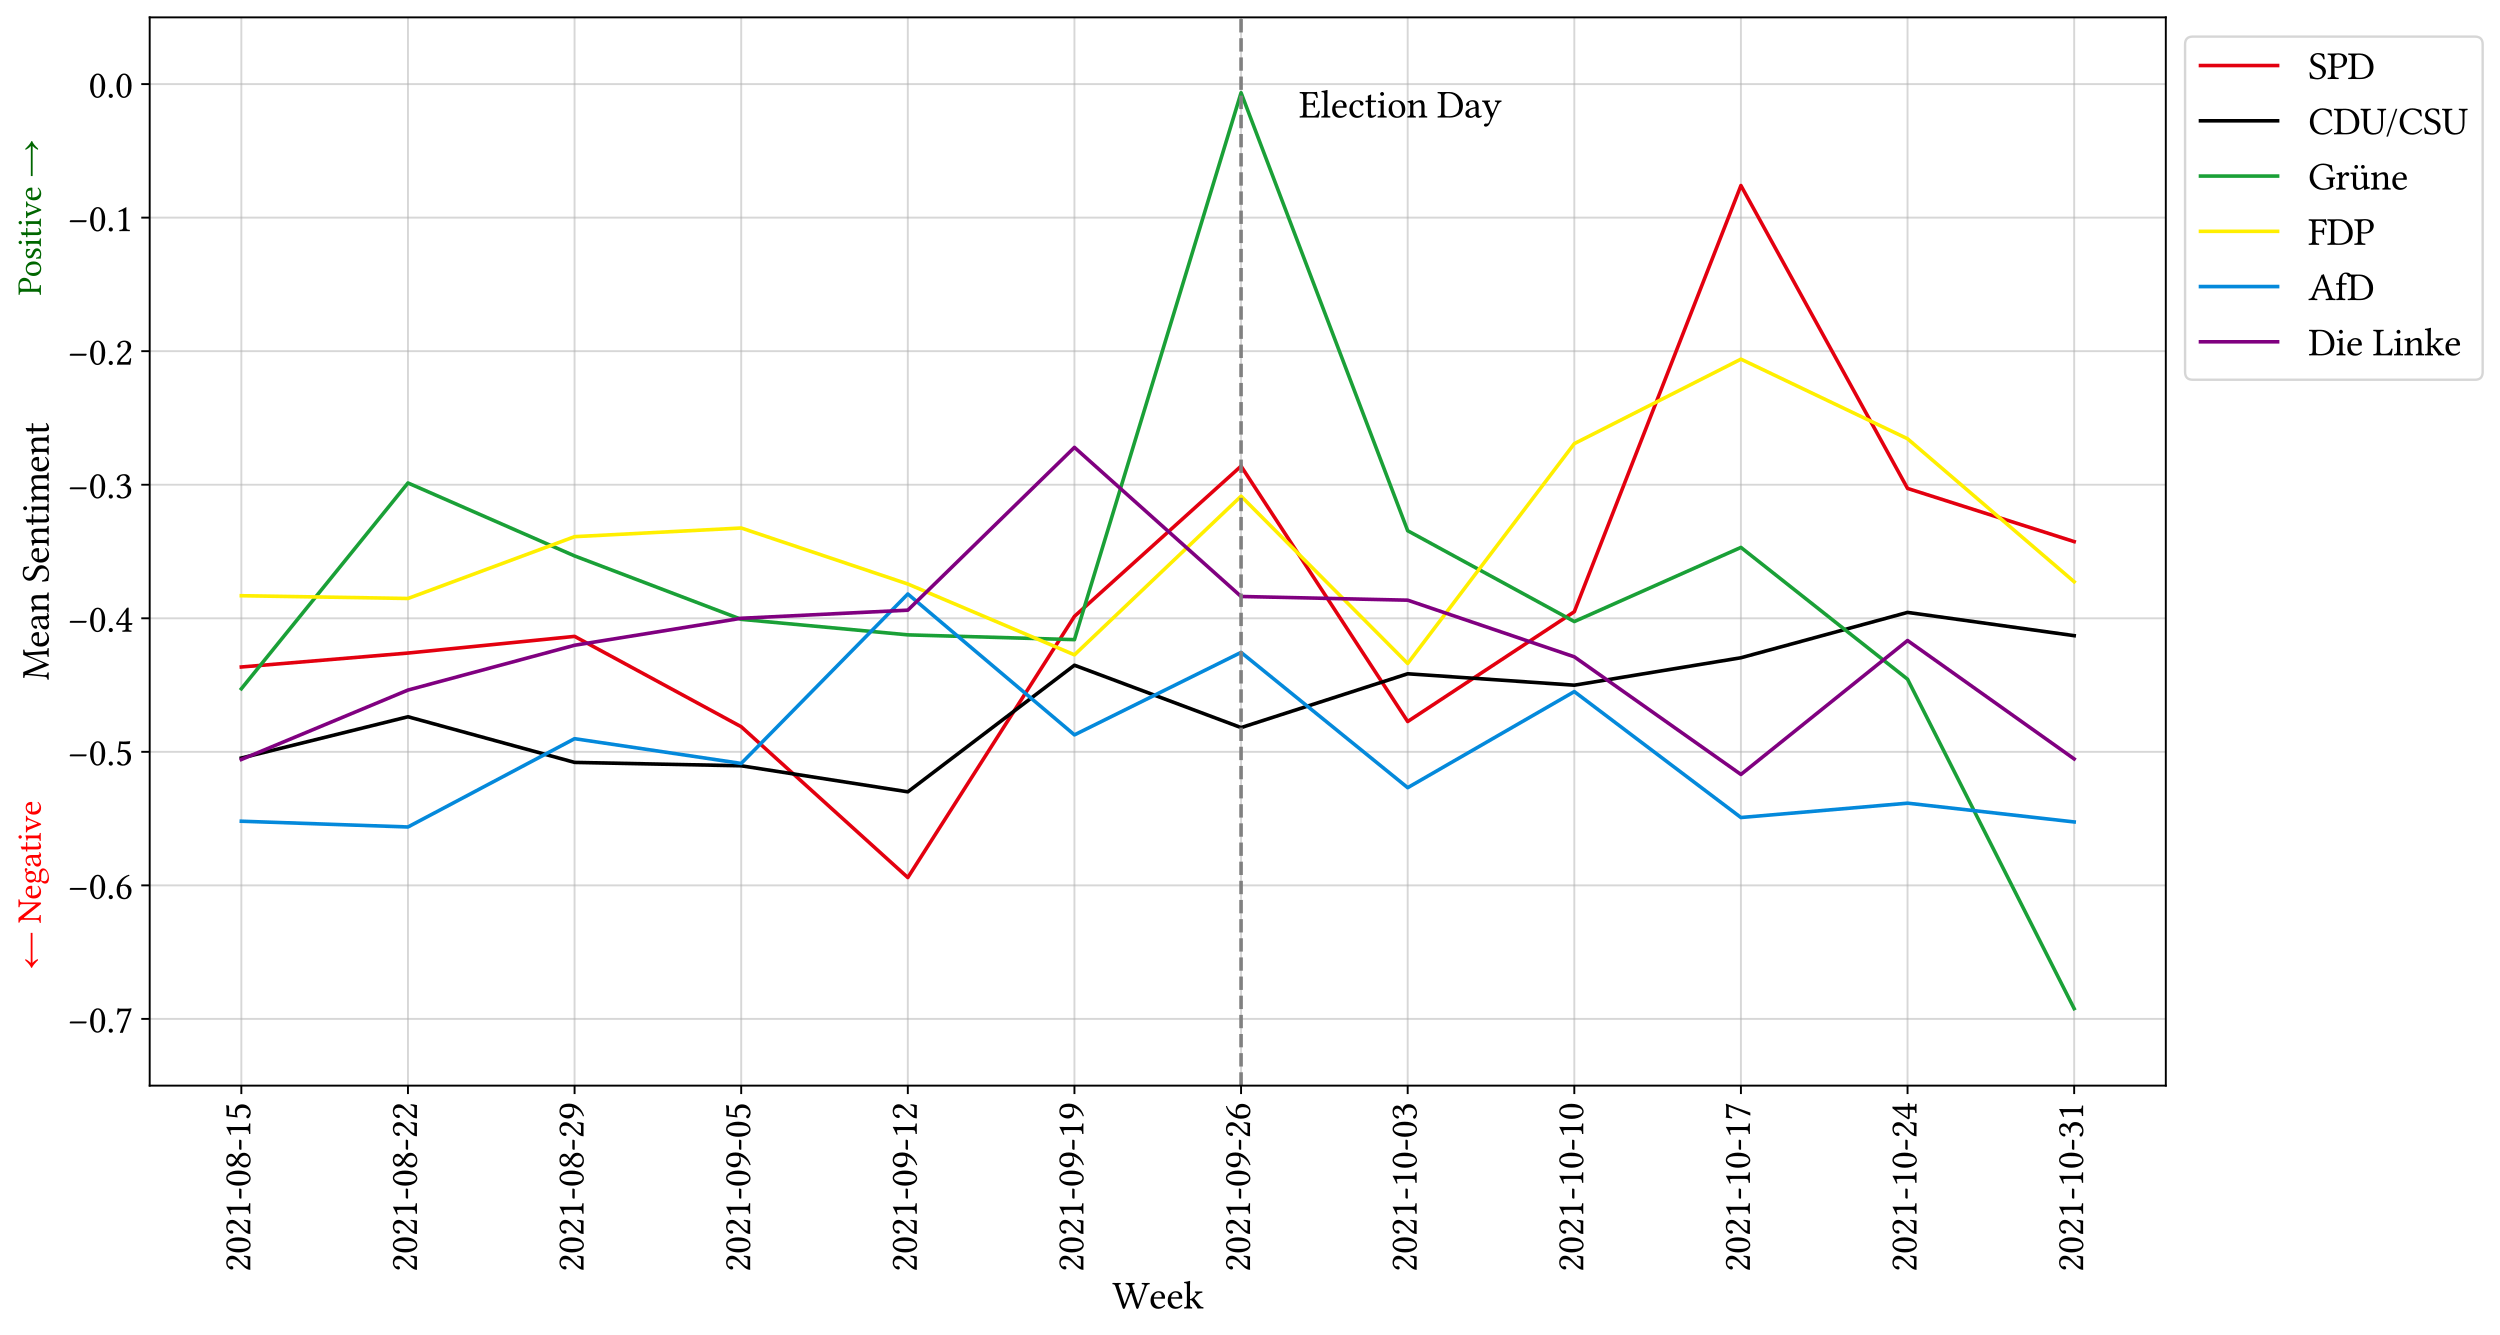 <?xml version="1.0" encoding="utf-8" standalone="no"?>
<!DOCTYPE svg PUBLIC "-//W3C//DTD SVG 1.1//EN"
  "http://www.w3.org/Graphics/SVG/1.1/DTD/svg11.dtd">
<svg xmlns:xlink="http://www.w3.org/1999/xlink" width="1037.889pt" height="554.15pt" viewBox="0 0 1037.889 554.15" xmlns="http://www.w3.org/2000/svg" version="1.1">
 <defs>
  <style type="text/css">*{stroke-linejoin: round; stroke-linecap: butt}</style>
 </defs>
 <g id="figure_1">
  <g id="patch_1">
   <path d="M 0 554.15 
L 1037.889 554.15 
L 1037.889 0 
L 0 0 
z
" style="fill: #ffffff"/>
  </g>
  <g id="axes_1">
   <g id="patch_2">
    <path d="M 62.147 450.72 
L 899.147 450.72 
L 899.147 7.2 
L 62.147 7.2 
z
" style="fill: #ffffff"/>
   </g>
   <g id="matplotlib.axis_1">
    <g id="xtick_1">
     <g id="line2d_1">
      <path d="M 100.192 450.72 
L 100.192 7.2 
" clip-path="url(#p52f388f5af)" style="fill: none; stroke: #b0b0b0; stroke-opacity: 0.5; stroke-width: 0.8; stroke-linecap: square"/>
     </g>
     <g id="line2d_2">
      <defs>
       <path id="ma8c5da3e62" d="M 0 0 
L 0 3.5 
" style="stroke: #000000; stroke-width: 0.8"/>
      </defs>
      <g>
       <use xlink:href="#ma8c5da3e62" x="100.192" y="450.72" style="stroke: #000000; stroke-width: 0.8"/>
      </g>
     </g>
     <g id="text_1">
      <!-- 2021-08-15 -->
      <g transform="translate(103.907 528.035) rotate(-90) scale(0.16 -0.16)">
       <defs>
        <path id="LinLibertine-32" d="M 391 2994 
Q 391 3313 717 3608 
Q 1044 3903 1544 3903 
Q 1978 3903 2301 3658 
Q 2625 3413 2625 2931 
Q 2625 2700 2528 2495 
Q 2431 2291 2320 2159 
Q 2209 2028 1984 1813 
L 1338 1191 
Q 863 716 863 416 
L 2003 416 
Q 2175 416 2272 550 
Q 2369 684 2450 1031 
Q 2572 1056 2638 997 
Q 2625 550 2484 -13 
Q 2191 0 1984 0 
L 863 0 
L 331 -13 
Q 331 294 476 578 
Q 622 863 1063 1313 
L 1538 1778 
Q 2063 2309 2059 2906 
Q 2059 3322 1890 3501 
Q 1722 3681 1503 3681 
Q 1184 3681 1028 3559 
Q 872 3438 872 3291 
Q 872 3259 897 3201 
Q 922 3144 922 3138 
Q 947 3047 947 3003 
Q 947 2906 842 2826 
Q 738 2747 647 2747 
Q 544 2747 467 2819 
Q 391 2891 391 2994 
z
" transform="scale(0.016)"/>
        <path id="LinLibertine-30" d="M 1484 3681 
Q 1363 3681 1255 3603 
Q 1147 3525 1040 3340 
Q 934 3156 870 2762 
Q 806 2369 806 1813 
Q 806 163 1466 159 
Q 1522 159 1586 178 
Q 1650 197 1737 251 
Q 1825 306 1904 431 
Q 1984 556 2034 744 
Q 2144 1141 2144 2059 
Q 2144 3256 1772 3572 
Q 1650 3681 1484 3681 
z
M 1459 -63 
Q 1078 -63 809 206 
Q 547 466 398 916 
Q 250 1366 250 1881 
Q 250 2791 617 3347 
Q 984 3903 1484 3903 
Q 1953 3903 2266 3488 
Q 2700 2913 2700 1941 
Q 2700 1409 2578 998 
Q 2456 588 2262 367 
Q 2069 147 1862 42 
Q 1656 -63 1459 -63 
z
" transform="scale(0.016)"/>
        <path id="LinLibertine-31" d="M 1844 781 
Q 1844 397 1942 305 
Q 2041 213 2400 197 
Q 2431 166 2431 89 
Q 2431 13 2400 -13 
Q 1759 0 1619 0 
Q 1356 0 728 -13 
Q 703 13 703 89 
Q 703 166 728 197 
Q 1100 209 1225 309 
Q 1350 409 1350 781 
L 1350 2869 
Q 1350 3241 1222 3238 
Q 1050 3238 666 3078 
Q 588 3128 569 3250 
Q 1466 3666 1825 3891 
Q 1863 3891 1863 3859 
Q 1844 3713 1844 3003 
L 1844 781 
z
" transform="scale(0.016)"/>
        <path id="LinLibertine-2d" d="M 1734 1428 
L 353 1428 
Q 256 1428 256 1550 
Q 256 1641 307 1727 
Q 359 1813 416 1813 
L 1819 1813 
Q 1909 1813 1906 1684 
Q 1906 1622 1848 1525 
Q 1791 1428 1734 1428 
z
" transform="scale(0.016)"/>
        <path id="LinLibertine-38" d="M 1497 3681 
Q 1222 3681 1065 3526 
Q 909 3372 909 3144 
Q 909 2966 995 2808 
Q 1081 2650 1356 2472 
L 1556 2350 
Q 2069 2728 2069 3109 
Q 2069 3353 1930 3517 
Q 1791 3681 1497 3681 
z
M 2516 3103 
Q 2516 2828 2269 2595 
Q 2022 2363 1728 2216 
L 2181 1941 
Q 2681 1641 2681 1038 
Q 2681 628 2348 282 
Q 2016 -63 1434 -63 
Q 916 -63 605 195 
Q 294 453 294 934 
Q 294 1375 666 1703 
Q 888 1897 1181 2053 
L 1019 2156 
Q 456 2509 453 3022 
Q 453 3400 751 3651 
Q 1050 3903 1528 3903 
Q 1988 3903 2252 3679 
Q 2516 3456 2516 3103 
z
M 1447 159 
Q 1741 159 1978 323 
Q 2216 488 2216 909 
Q 2216 1422 1656 1759 
L 1356 1941 
Q 997 1703 859 1425 
Q 722 1147 722 934 
Q 722 544 950 351 
Q 1178 159 1447 159 
z
" transform="scale(0.016)"/>
        <path id="LinLibertine-35" d="M 2041 1209 
Q 2041 1709 1836 1945 
Q 1631 2181 1300 2181 
Q 897 2181 488 2028 
L 703 3872 
Q 1075 3841 1394 3841 
Q 1778 3841 2444 3909 
L 2491 3884 
L 2388 3450 
Q 1991 3413 1716 3413 
Q 1497 3413 966 3469 
L 838 2400 
Q 1100 2503 1466 2503 
Q 1984 2503 2298 2158 
Q 2613 1813 2613 1325 
Q 2613 716 2231 322 
Q 1850 -72 1253 -72 
Q 959 -72 653 76 
Q 347 225 347 409 
Q 347 506 420 576 
Q 494 647 588 647 
Q 759 647 916 441 
Q 922 428 953 387 
Q 984 347 998 326 
Q 1013 306 1044 275 
Q 1075 244 1100 228 
Q 1125 213 1164 189 
Q 1203 166 1245 159 
Q 1288 153 1338 153 
Q 1631 153 1836 458 
Q 2041 763 2041 1209 
z
" transform="scale(0.016)"/>
       </defs>
       <use xlink:href="#LinLibertine-32"/>
       <use xlink:href="#LinLibertine-30" x="46.484"/>
       <use xlink:href="#LinLibertine-32" x="92.969"/>
       <use xlink:href="#LinLibertine-31" x="139.453"/>
       <use xlink:href="#LinLibertine-2d" x="185.938"/>
       <use xlink:href="#LinLibertine-30" x="219.727"/>
       <use xlink:href="#LinLibertine-38" x="266.211"/>
       <use xlink:href="#LinLibertine-2d" x="312.695"/>
       <use xlink:href="#LinLibertine-31" x="346.484"/>
       <use xlink:href="#LinLibertine-35" x="392.969"/>
      </g>
     </g>
    </g>
    <g id="xtick_2">
     <g id="line2d_3">
      <path d="M 169.366 450.72 
L 169.366 7.2 
" clip-path="url(#p52f388f5af)" style="fill: none; stroke: #b0b0b0; stroke-opacity: 0.5; stroke-width: 0.8; stroke-linecap: square"/>
     </g>
     <g id="line2d_4">
      <g>
       <use xlink:href="#ma8c5da3e62" x="169.366" y="450.72" style="stroke: #000000; stroke-width: 0.8"/>
      </g>
     </g>
     <g id="text_2">
      <!-- 2021-08-22 -->
      <g transform="translate(173.081 528.035) rotate(-90) scale(0.16 -0.16)">
       <use xlink:href="#LinLibertine-32"/>
       <use xlink:href="#LinLibertine-30" x="46.484"/>
       <use xlink:href="#LinLibertine-32" x="92.969"/>
       <use xlink:href="#LinLibertine-31" x="139.453"/>
       <use xlink:href="#LinLibertine-2d" x="185.938"/>
       <use xlink:href="#LinLibertine-30" x="219.727"/>
       <use xlink:href="#LinLibertine-38" x="266.211"/>
       <use xlink:href="#LinLibertine-2d" x="312.695"/>
       <use xlink:href="#LinLibertine-32" x="346.484"/>
       <use xlink:href="#LinLibertine-32" x="392.969"/>
      </g>
     </g>
    </g>
    <g id="xtick_3">
     <g id="line2d_5">
      <path d="M 238.539 450.72 
L 238.539 7.2 
" clip-path="url(#p52f388f5af)" style="fill: none; stroke: #b0b0b0; stroke-opacity: 0.5; stroke-width: 0.8; stroke-linecap: square"/>
     </g>
     <g id="line2d_6">
      <g>
       <use xlink:href="#ma8c5da3e62" x="238.539" y="450.72" style="stroke: #000000; stroke-width: 0.8"/>
      </g>
     </g>
     <g id="text_3">
      <!-- 2021-08-29 -->
      <g transform="translate(242.254 528.035) rotate(-90) scale(0.16 -0.16)">
       <defs>
        <path id="LinLibertine-39" d="M 2150 1869 
Q 2203 2125 2203 2369 
Q 2203 3125 1993 3403 
Q 1784 3681 1434 3681 
Q 1184 3681 1017 3418 
Q 850 3156 850 2656 
Q 850 2516 886 2372 
Q 922 2228 998 2073 
Q 1075 1919 1234 1820 
Q 1394 1722 1619 1722 
Q 1925 1722 2150 1869 
z
M 2091 1638 
Q 1788 1500 1484 1497 
Q 875 1497 597 1789 
Q 319 2081 319 2541 
Q 319 3034 626 3468 
Q 934 3903 1503 3903 
Q 1716 3903 1908 3839 
Q 2100 3775 2298 3619 
Q 2497 3463 2614 3136 
Q 2731 2809 2731 2350 
Q 2731 1494 2138 800 
Q 1606 178 738 -78 
Q 659 -34 659 91 
Q 1250 313 1595 725 
Q 1941 1138 2091 1638 
z
" transform="scale(0.016)"/>
       </defs>
       <use xlink:href="#LinLibertine-32"/>
       <use xlink:href="#LinLibertine-30" x="46.484"/>
       <use xlink:href="#LinLibertine-32" x="92.969"/>
       <use xlink:href="#LinLibertine-31" x="139.453"/>
       <use xlink:href="#LinLibertine-2d" x="185.938"/>
       <use xlink:href="#LinLibertine-30" x="219.727"/>
       <use xlink:href="#LinLibertine-38" x="266.211"/>
       <use xlink:href="#LinLibertine-2d" x="312.695"/>
       <use xlink:href="#LinLibertine-32" x="346.484"/>
       <use xlink:href="#LinLibertine-39" x="392.969"/>
      </g>
     </g>
    </g>
    <g id="xtick_4">
     <g id="line2d_7">
      <path d="M 307.713 450.72 
L 307.713 7.2 
" clip-path="url(#p52f388f5af)" style="fill: none; stroke: #b0b0b0; stroke-opacity: 0.5; stroke-width: 0.8; stroke-linecap: square"/>
     </g>
     <g id="line2d_8">
      <g>
       <use xlink:href="#ma8c5da3e62" x="307.713" y="450.72" style="stroke: #000000; stroke-width: 0.8"/>
      </g>
     </g>
     <g id="text_4">
      <!-- 2021-09-05 -->
      <g transform="translate(311.428 528.035) rotate(-90) scale(0.16 -0.16)">
       <use xlink:href="#LinLibertine-32"/>
       <use xlink:href="#LinLibertine-30" x="46.484"/>
       <use xlink:href="#LinLibertine-32" x="92.969"/>
       <use xlink:href="#LinLibertine-31" x="139.453"/>
       <use xlink:href="#LinLibertine-2d" x="185.938"/>
       <use xlink:href="#LinLibertine-30" x="219.727"/>
       <use xlink:href="#LinLibertine-39" x="266.211"/>
       <use xlink:href="#LinLibertine-2d" x="312.695"/>
       <use xlink:href="#LinLibertine-30" x="346.484"/>
       <use xlink:href="#LinLibertine-35" x="392.969"/>
      </g>
     </g>
    </g>
    <g id="xtick_5">
     <g id="line2d_9">
      <path d="M 376.886 450.72 
L 376.886 7.2 
" clip-path="url(#p52f388f5af)" style="fill: none; stroke: #b0b0b0; stroke-opacity: 0.5; stroke-width: 0.8; stroke-linecap: square"/>
     </g>
     <g id="line2d_10">
      <g>
       <use xlink:href="#ma8c5da3e62" x="376.886" y="450.72" style="stroke: #000000; stroke-width: 0.8"/>
      </g>
     </g>
     <g id="text_5">
      <!-- 2021-09-12 -->
      <g transform="translate(380.601 528.035) rotate(-90) scale(0.16 -0.16)">
       <use xlink:href="#LinLibertine-32"/>
       <use xlink:href="#LinLibertine-30" x="46.484"/>
       <use xlink:href="#LinLibertine-32" x="92.969"/>
       <use xlink:href="#LinLibertine-31" x="139.453"/>
       <use xlink:href="#LinLibertine-2d" x="185.938"/>
       <use xlink:href="#LinLibertine-30" x="219.727"/>
       <use xlink:href="#LinLibertine-39" x="266.211"/>
       <use xlink:href="#LinLibertine-2d" x="312.695"/>
       <use xlink:href="#LinLibertine-31" x="346.484"/>
       <use xlink:href="#LinLibertine-32" x="392.969"/>
      </g>
     </g>
    </g>
    <g id="xtick_6">
     <g id="line2d_11">
      <path d="M 446.06 450.72 
L 446.06 7.2 
" clip-path="url(#p52f388f5af)" style="fill: none; stroke: #b0b0b0; stroke-opacity: 0.5; stroke-width: 0.8; stroke-linecap: square"/>
     </g>
     <g id="line2d_12">
      <g>
       <use xlink:href="#ma8c5da3e62" x="446.06" y="450.72" style="stroke: #000000; stroke-width: 0.8"/>
      </g>
     </g>
     <g id="text_6">
      <!-- 2021-09-19 -->
      <g transform="translate(449.775 528.035) rotate(-90) scale(0.16 -0.16)">
       <use xlink:href="#LinLibertine-32"/>
       <use xlink:href="#LinLibertine-30" x="46.484"/>
       <use xlink:href="#LinLibertine-32" x="92.969"/>
       <use xlink:href="#LinLibertine-31" x="139.453"/>
       <use xlink:href="#LinLibertine-2d" x="185.938"/>
       <use xlink:href="#LinLibertine-30" x="219.727"/>
       <use xlink:href="#LinLibertine-39" x="266.211"/>
       <use xlink:href="#LinLibertine-2d" x="312.695"/>
       <use xlink:href="#LinLibertine-31" x="346.484"/>
       <use xlink:href="#LinLibertine-39" x="392.969"/>
      </g>
     </g>
    </g>
    <g id="xtick_7">
     <g id="line2d_13">
      <path d="M 515.234 450.72 
L 515.234 7.2 
" clip-path="url(#p52f388f5af)" style="fill: none; stroke: #b0b0b0; stroke-opacity: 0.5; stroke-width: 0.8; stroke-linecap: square"/>
     </g>
     <g id="line2d_14">
      <g>
       <use xlink:href="#ma8c5da3e62" x="515.234" y="450.72" style="stroke: #000000; stroke-width: 0.8"/>
      </g>
     </g>
     <g id="text_7">
      <!-- 2021-09-26 -->
      <g transform="translate(518.949 528.035) rotate(-90) scale(0.16 -0.16)">
       <defs>
        <path id="LinLibertine-36" d="M 866 1966 
Q 813 1709 813 1466 
Q 813 709 1020 431 
Q 1228 153 1581 153 
Q 1831 153 1997 415 
Q 2163 678 2163 1178 
Q 2163 1319 2128 1462 
Q 2094 1606 2017 1759 
Q 1941 1913 1780 2013 
Q 1619 2113 1394 2113 
Q 1091 2113 866 1966 
z
M 925 2197 
Q 1228 2334 1528 2338 
Q 2138 2338 2416 2045 
Q 2694 1753 2694 1294 
Q 2694 800 2387 364 
Q 2081 -72 1509 -72 
Q 1297 -72 1106 -8 
Q 916 56 717 214 
Q 519 372 400 698 
Q 281 1025 281 1484 
Q 281 2341 878 3034 
Q 1409 3656 2278 3909 
Q 2356 3859 2356 3744 
Q 1766 3522 1420 3109 
Q 1075 2697 925 2197 
z
" transform="scale(0.016)"/>
       </defs>
       <use xlink:href="#LinLibertine-32"/>
       <use xlink:href="#LinLibertine-30" x="46.484"/>
       <use xlink:href="#LinLibertine-32" x="92.969"/>
       <use xlink:href="#LinLibertine-31" x="139.453"/>
       <use xlink:href="#LinLibertine-2d" x="185.938"/>
       <use xlink:href="#LinLibertine-30" x="219.727"/>
       <use xlink:href="#LinLibertine-39" x="266.211"/>
       <use xlink:href="#LinLibertine-2d" x="312.695"/>
       <use xlink:href="#LinLibertine-32" x="346.484"/>
       <use xlink:href="#LinLibertine-36" x="392.969"/>
      </g>
     </g>
    </g>
    <g id="xtick_8">
     <g id="line2d_15">
      <path d="M 584.407 450.72 
L 584.407 7.2 
" clip-path="url(#p52f388f5af)" style="fill: none; stroke: #b0b0b0; stroke-opacity: 0.5; stroke-width: 0.8; stroke-linecap: square"/>
     </g>
     <g id="line2d_16">
      <g>
       <use xlink:href="#ma8c5da3e62" x="584.407" y="450.72" style="stroke: #000000; stroke-width: 0.8"/>
      </g>
     </g>
     <g id="text_8">
      <!-- 2021-10-03 -->
      <g transform="translate(588.122 528.035) rotate(-90) scale(0.16 -0.16)">
       <defs>
        <path id="LinLibertine-33" d="M 1375 3681 
Q 1259 3681 1139 3648 
Q 1019 3616 894 3497 
Q 769 3378 769 3194 
Q 769 2863 519 2859 
Q 416 2859 358 2931 
Q 300 3003 300 3078 
Q 300 3175 361 3300 
Q 422 3425 550 3569 
Q 678 3713 931 3808 
Q 1184 3903 1509 3903 
Q 1963 3903 2209 3653 
Q 2409 3450 2409 3147 
Q 2409 2878 2261 2676 
Q 2113 2475 1734 2297 
L 1741 2284 
Q 2100 2228 2372 1984 
Q 2644 1741 2644 1275 
Q 2644 666 2220 301 
Q 1797 -63 1203 -63 
Q 884 -63 582 60 
Q 281 184 281 366 
Q 281 444 367 516 
Q 453 588 550 588 
Q 703 588 825 422 
Q 831 416 854 381 
Q 878 347 887 333 
Q 897 319 919 291 
Q 941 263 959 250 
Q 978 238 1014 214 
Q 1050 191 1087 181 
Q 1125 172 1176 165 
Q 1228 159 1288 159 
Q 1391 159 1508 204 
Q 1625 250 1762 348 
Q 1900 447 1990 665 
Q 2081 884 2081 1184 
Q 2081 2009 1241 2009 
Q 1044 2009 934 1997 
L 903 2203 
Q 1347 2266 1628 2548 
Q 1909 2831 1909 3103 
Q 1909 3300 1831 3433 
Q 1753 3566 1637 3623 
Q 1522 3681 1375 3681 
z
" transform="scale(0.016)"/>
       </defs>
       <use xlink:href="#LinLibertine-32"/>
       <use xlink:href="#LinLibertine-30" x="46.484"/>
       <use xlink:href="#LinLibertine-32" x="92.969"/>
       <use xlink:href="#LinLibertine-31" x="139.453"/>
       <use xlink:href="#LinLibertine-2d" x="185.938"/>
       <use xlink:href="#LinLibertine-31" x="219.727"/>
       <use xlink:href="#LinLibertine-30" x="266.211"/>
       <use xlink:href="#LinLibertine-2d" x="312.695"/>
       <use xlink:href="#LinLibertine-30" x="346.484"/>
       <use xlink:href="#LinLibertine-33" x="392.969"/>
      </g>
     </g>
    </g>
    <g id="xtick_9">
     <g id="line2d_17">
      <path d="M 653.581 450.72 
L 653.581 7.2 
" clip-path="url(#p52f388f5af)" style="fill: none; stroke: #b0b0b0; stroke-opacity: 0.5; stroke-width: 0.8; stroke-linecap: square"/>
     </g>
     <g id="line2d_18">
      <g>
       <use xlink:href="#ma8c5da3e62" x="653.581" y="450.72" style="stroke: #000000; stroke-width: 0.8"/>
      </g>
     </g>
     <g id="text_9">
      <!-- 2021-10-10 -->
      <g transform="translate(657.296 528.035) rotate(-90) scale(0.16 -0.16)">
       <use xlink:href="#LinLibertine-32"/>
       <use xlink:href="#LinLibertine-30" x="46.484"/>
       <use xlink:href="#LinLibertine-32" x="92.969"/>
       <use xlink:href="#LinLibertine-31" x="139.453"/>
       <use xlink:href="#LinLibertine-2d" x="185.938"/>
       <use xlink:href="#LinLibertine-31" x="219.727"/>
       <use xlink:href="#LinLibertine-30" x="266.211"/>
       <use xlink:href="#LinLibertine-2d" x="312.695"/>
       <use xlink:href="#LinLibertine-31" x="346.484"/>
       <use xlink:href="#LinLibertine-30" x="392.969"/>
      </g>
     </g>
    </g>
    <g id="xtick_10">
     <g id="line2d_19">
      <path d="M 722.754 450.72 
L 722.754 7.2 
" clip-path="url(#p52f388f5af)" style="fill: none; stroke: #b0b0b0; stroke-opacity: 0.5; stroke-width: 0.8; stroke-linecap: square"/>
     </g>
     <g id="line2d_20">
      <g>
       <use xlink:href="#ma8c5da3e62" x="722.754" y="450.72" style="stroke: #000000; stroke-width: 0.8"/>
      </g>
     </g>
     <g id="text_10">
      <!-- 2021-10-17 -->
      <g transform="translate(726.469 528.035) rotate(-90) scale(0.16 -0.16)">
       <defs>
        <path id="LinLibertine-37" d="M 1088 3425 
Q 966 3425 880 3395 
Q 794 3366 694 3237 
Q 594 3109 531 2869 
Q 434 2856 325 2888 
Q 447 3688 453 3909 
Q 453 3928 481 3928 
Q 506 3922 589 3881 
Q 672 3841 800 3841 
L 2119 3841 
Q 2375 3841 2613 3909 
L 2713 3834 
Q 2022 2144 1281 -63 
L 844 -84 
L 794 -38 
Q 1269 1019 2234 3425 
L 1088 3425 
z
" transform="scale(0.016)"/>
       </defs>
       <use xlink:href="#LinLibertine-32"/>
       <use xlink:href="#LinLibertine-30" x="46.484"/>
       <use xlink:href="#LinLibertine-32" x="92.969"/>
       <use xlink:href="#LinLibertine-31" x="139.453"/>
       <use xlink:href="#LinLibertine-2d" x="185.938"/>
       <use xlink:href="#LinLibertine-31" x="219.727"/>
       <use xlink:href="#LinLibertine-30" x="266.211"/>
       <use xlink:href="#LinLibertine-2d" x="312.695"/>
       <use xlink:href="#LinLibertine-31" x="346.484"/>
       <use xlink:href="#LinLibertine-37" x="392.969"/>
      </g>
     </g>
    </g>
    <g id="xtick_11">
     <g id="line2d_21">
      <path d="M 791.928 450.72 
L 791.928 7.2 
" clip-path="url(#p52f388f5af)" style="fill: none; stroke: #b0b0b0; stroke-opacity: 0.5; stroke-width: 0.8; stroke-linecap: square"/>
     </g>
     <g id="line2d_22">
      <g>
       <use xlink:href="#ma8c5da3e62" x="791.928" y="450.72" style="stroke: #000000; stroke-width: 0.8"/>
      </g>
     </g>
     <g id="text_11">
      <!-- 2021-10-24 -->
      <g transform="translate(795.643 528.035) rotate(-90) scale(0.16 -0.16)">
       <defs>
        <path id="LinLibertine-34" d="M 1734 3244 
Q 1247 2578 513 1403 
L 1734 1403 
L 1734 3244 
z
M 2753 1403 
Q 2850 1403 2847 1300 
Q 2847 1244 2786 1172 
Q 2725 1100 2663 1100 
L 2222 1100 
L 2222 513 
Q 2222 409 2237 348 
Q 2253 288 2320 259 
Q 2388 231 2425 225 
Q 2463 219 2603 203 
Q 2647 197 2669 197 
Q 2700 166 2700 89 
Q 2700 13 2669 -13 
Q 2259 0 1972 0 
Q 1625 0 1216 -13 
Q 1191 13 1191 89 
Q 1191 166 1216 197 
Q 1559 222 1644 291 
Q 1734 363 1734 513 
L 1734 1100 
L 428 1100 
Q 231 1100 178 1369 
Q 1169 2925 1913 3834 
Q 1969 3906 2016 3903 
L 2222 3903 
L 2234 3891 
Q 2222 3834 2222 3272 
L 2222 1403 
L 2753 1403 
z
" transform="scale(0.016)"/>
       </defs>
       <use xlink:href="#LinLibertine-32"/>
       <use xlink:href="#LinLibertine-30" x="46.484"/>
       <use xlink:href="#LinLibertine-32" x="92.969"/>
       <use xlink:href="#LinLibertine-31" x="139.453"/>
       <use xlink:href="#LinLibertine-2d" x="185.938"/>
       <use xlink:href="#LinLibertine-31" x="219.727"/>
       <use xlink:href="#LinLibertine-30" x="266.211"/>
       <use xlink:href="#LinLibertine-2d" x="312.695"/>
       <use xlink:href="#LinLibertine-32" x="346.484"/>
       <use xlink:href="#LinLibertine-34" x="392.969"/>
      </g>
     </g>
    </g>
    <g id="xtick_12">
     <g id="line2d_23">
      <path d="M 861.101 450.72 
L 861.101 7.2 
" clip-path="url(#p52f388f5af)" style="fill: none; stroke: #b0b0b0; stroke-opacity: 0.5; stroke-width: 0.8; stroke-linecap: square"/>
     </g>
     <g id="line2d_24">
      <g>
       <use xlink:href="#ma8c5da3e62" x="861.101" y="450.72" style="stroke: #000000; stroke-width: 0.8"/>
      </g>
     </g>
     <g id="text_12">
      <!-- 2021-10-31 -->
      <g transform="translate(864.816 528.035) rotate(-90) scale(0.16 -0.16)">
       <use xlink:href="#LinLibertine-32"/>
       <use xlink:href="#LinLibertine-30" x="46.484"/>
       <use xlink:href="#LinLibertine-32" x="92.969"/>
       <use xlink:href="#LinLibertine-31" x="139.453"/>
       <use xlink:href="#LinLibertine-2d" x="185.938"/>
       <use xlink:href="#LinLibertine-31" x="219.727"/>
       <use xlink:href="#LinLibertine-30" x="266.211"/>
       <use xlink:href="#LinLibertine-2d" x="312.695"/>
       <use xlink:href="#LinLibertine-33" x="346.484"/>
       <use xlink:href="#LinLibertine-31" x="392.969"/>
      </g>
     </g>
    </g>
    <g id="text_13">
     <!-- Week -->
     <g transform="translate(461.777 543.207) scale(0.16 -0.16)">
      <defs>
       <path id="LinLibertine-57" d="M 5216 3616 
Q 5234 3672 5234 3717 
Q 5234 3763 5221 3795 
Q 5209 3828 5170 3850 
Q 5131 3872 5100 3884 
Q 5069 3897 5008 3906 
Q 4947 3916 4905 3919 
Q 4863 3922 4794 3928 
Q 4763 3953 4763 4031 
Q 4763 4109 4794 4141 
Q 5306 4128 5497 4128 
Q 5581 4128 6053 4141 
Q 6078 4109 6079 4032 
Q 6081 3956 6053 3928 
Q 5803 3916 5686 3820 
Q 5569 3725 5503 3541 
L 4244 72 
Q 4194 -75 4072 -78 
Q 3925 -78 3872 78 
L 3122 2350 
Q 3066 2528 3034 2528 
Q 2997 2528 2944 2369 
L 2053 78 
Q 1997 -75 1875 -78 
Q 1728 -78 1678 78 
L 513 3559 
Q 428 3803 348 3859 
Q 269 3916 38 3928 
Q 13 3953 13 4031 
Q 13 4109 38 4141 
Q 550 4128 634 4128 
Q 934 4128 1356 4141 
Q 1381 4109 1381 4032 
Q 1381 3956 1356 3928 
Q 1222 3922 1151 3903 
Q 1081 3884 1043 3826 
Q 1006 3769 1038 3659 
L 1997 709 
L 2009 709 
L 2816 2828 
Q 2859 2950 2859 3072 
Q 2859 3156 2828 3250 
L 2731 3547 
Q 2688 3694 2547 3805 
Q 2406 3916 2175 3928 
Q 2150 3953 2150 4031 
Q 2150 4109 2175 4141 
Q 2688 4128 2816 4128 
Q 2994 4128 3597 4141 
Q 3622 4109 3622 4032 
Q 3622 3956 3597 3928 
Q 3506 3922 3465 3915 
Q 3425 3909 3354 3884 
Q 3284 3859 3270 3823 
Q 3256 3788 3234 3717 
Q 3213 3647 3263 3547 
L 4184 697 
L 4197 697 
L 5216 3616 
z
" transform="scale(0.016)"/>
       <path id="LinLibertine-65" d="M 794 1806 
L 1953 1825 
Q 2050 1825 2047 1913 
Q 2047 2278 1890 2431 
Q 1734 2584 1516 2584 
Q 1431 2584 1350 2562 
Q 1269 2541 1150 2470 
Q 1031 2400 934 2228 
Q 838 2056 794 1806 
z
M 2472 594 
Q 2581 588 2606 494 
Q 2178 -63 1516 -63 
Q 881 -63 538 347 
Q 238 694 238 1294 
Q 238 1972 644 2384 
Q 1050 2797 1516 2797 
Q 2597 2797 2597 1684 
Q 2597 1575 2478 1575 
L 775 1588 
Q 775 1050 978 709 
Q 1259 250 1678 250 
Q 1947 250 2117 326 
Q 2288 403 2472 594 
z
" transform="scale(0.016)"/>
       <path id="LinLibertine-6b" d="M 550 781 
L 550 3578 
Q 550 3784 540 3886 
Q 531 3988 461 4036 
Q 391 4084 352 4087 
Q 313 4091 141 4103 
Q 69 4175 103 4294 
Q 672 4338 997 4469 
Q 1081 4469 1081 4403 
Q 1056 4147 1056 3731 
L 1056 1500 
Q 1263 1528 1491 1697 
Q 1722 1869 2003 2222 
Q 2034 2259 2054 2301 
Q 2075 2344 2087 2400 
Q 2100 2456 2042 2498 
Q 1984 2541 1856 2547 
Q 1831 2572 1831 2648 
Q 1831 2725 1856 2759 
Q 2331 2747 2484 2747 
Q 2569 2747 3041 2759 
Q 3072 2728 3072 2650 
Q 3072 2572 3041 2547 
Q 2594 2503 2369 2266 
L 1806 1684 
Q 1781 1659 1778 1619 
Q 1778 1588 1825 1528 
L 2669 469 
Q 2784 322 2903 273 
Q 3022 225 3219 197 
Q 3250 166 3250 89 
Q 3250 13 3219 -13 
Q 2834 0 2693 0 
Q 2553 0 2297 -13 
Q 2278 -13 2272 19 
Q 2234 153 2003 469 
L 1538 1094 
Q 1434 1231 1331 1303 
Q 1247 1331 1056 1338 
L 1056 781 
Q 1056 403 1117 311 
Q 1178 219 1388 197 
Q 1419 166 1420 89 
Q 1422 13 1388 -13 
Q 838 0 806 0 
Q 659 0 122 -13 
Q 91 13 91 89 
Q 91 166 122 197 
Q 403 216 476 306 
Q 550 397 550 781 
z
" transform="scale(0.016)"/>
      </defs>
      <use xlink:href="#LinLibertine-57"/>
      <use xlink:href="#LinLibertine-65" x="95.361"/>
      <use xlink:href="#LinLibertine-65" x="140.039"/>
      <use xlink:href="#LinLibertine-6b" x="184.717"/>
     </g>
    </g>
   </g>
   <g id="matplotlib.axis_2">
    <g id="ytick_1">
     <g id="line2d_25">
      <path d="M 62.147 423 
L 899.147 423 
" clip-path="url(#p52f388f5af)" style="fill: none; stroke: #b0b0b0; stroke-opacity: 0.5; stroke-width: 0.8; stroke-linecap: square"/>
     </g>
     <g id="line2d_26">
      <defs>
       <path id="m193cc0d27f" d="M 0 0 
L -3.5 0 
" style="stroke: #000000; stroke-width: 0.8"/>
      </defs>
      <g>
       <use xlink:href="#m193cc0d27f" x="62.147" y="423" style="stroke: #000000; stroke-width: 0.8"/>
      </g>
     </g>
     <g id="text_14">
      <!-- −0.7 -->
      <g transform="translate(27.959 428.586) scale(0.16 -0.16)">
       <defs>
        <path id="LinLibertine-2212" d="M 2963 1447 
L 481 1447 
Q 384 1447 384 1550 
Q 384 1622 436 1694 
Q 488 1766 544 1766 
L 3047 1766 
Q 3138 1766 3138 1656 
Q 3138 1606 3078 1526 
Q 3019 1447 2963 1447 
z
" transform="scale(0.016)"/>
        <path id="LinLibertine-2e" d="M 464 35 
Q 366 134 366 275 
Q 366 416 464 516 
Q 563 616 703 616 
Q 844 616 944 516 
Q 1044 416 1044 275 
Q 1044 134 944 35 
Q 844 -63 703 -63 
Q 563 -63 464 35 
z
" transform="scale(0.016)"/>
       </defs>
       <use xlink:href="#LinLibertine-2212"/>
       <use xlink:href="#LinLibertine-30" x="54.98"/>
       <use xlink:href="#LinLibertine-2e" x="101.465"/>
       <use xlink:href="#LinLibertine-37" x="123.438"/>
      </g>
     </g>
    </g>
    <g id="ytick_2">
     <g id="line2d_27">
      <path d="M 62.147 367.56 
L 899.147 367.56 
" clip-path="url(#p52f388f5af)" style="fill: none; stroke: #b0b0b0; stroke-opacity: 0.5; stroke-width: 0.8; stroke-linecap: square"/>
     </g>
     <g id="line2d_28">
      <g>
       <use xlink:href="#m193cc0d27f" x="62.147" y="367.56" style="stroke: #000000; stroke-width: 0.8"/>
      </g>
     </g>
     <g id="text_15">
      <!-- −0.6 -->
      <g transform="translate(27.959 373.146) scale(0.16 -0.16)">
       <use xlink:href="#LinLibertine-2212"/>
       <use xlink:href="#LinLibertine-30" x="54.98"/>
       <use xlink:href="#LinLibertine-2e" x="101.465"/>
       <use xlink:href="#LinLibertine-36" x="123.438"/>
      </g>
     </g>
    </g>
    <g id="ytick_3">
     <g id="line2d_29">
      <path d="M 62.147 312.12 
L 899.147 312.12 
" clip-path="url(#p52f388f5af)" style="fill: none; stroke: #b0b0b0; stroke-opacity: 0.5; stroke-width: 0.8; stroke-linecap: square"/>
     </g>
     <g id="line2d_30">
      <g>
       <use xlink:href="#m193cc0d27f" x="62.147" y="312.12" style="stroke: #000000; stroke-width: 0.8"/>
      </g>
     </g>
     <g id="text_16">
      <!-- −0.5 -->
      <g transform="translate(27.959 317.706) scale(0.16 -0.16)">
       <use xlink:href="#LinLibertine-2212"/>
       <use xlink:href="#LinLibertine-30" x="54.98"/>
       <use xlink:href="#LinLibertine-2e" x="101.465"/>
       <use xlink:href="#LinLibertine-35" x="123.438"/>
      </g>
     </g>
    </g>
    <g id="ytick_4">
     <g id="line2d_31">
      <path d="M 62.147 256.68 
L 899.147 256.68 
" clip-path="url(#p52f388f5af)" style="fill: none; stroke: #b0b0b0; stroke-opacity: 0.5; stroke-width: 0.8; stroke-linecap: square"/>
     </g>
     <g id="line2d_32">
      <g>
       <use xlink:href="#m193cc0d27f" x="62.147" y="256.68" style="stroke: #000000; stroke-width: 0.8"/>
      </g>
     </g>
     <g id="text_17">
      <!-- −0.4 -->
      <g transform="translate(27.959 262.266) scale(0.16 -0.16)">
       <use xlink:href="#LinLibertine-2212"/>
       <use xlink:href="#LinLibertine-30" x="54.98"/>
       <use xlink:href="#LinLibertine-2e" x="101.465"/>
       <use xlink:href="#LinLibertine-34" x="123.438"/>
      </g>
     </g>
    </g>
    <g id="ytick_5">
     <g id="line2d_33">
      <path d="M 62.147 201.24 
L 899.147 201.24 
" clip-path="url(#p52f388f5af)" style="fill: none; stroke: #b0b0b0; stroke-opacity: 0.5; stroke-width: 0.8; stroke-linecap: square"/>
     </g>
     <g id="line2d_34">
      <g>
       <use xlink:href="#m193cc0d27f" x="62.147" y="201.24" style="stroke: #000000; stroke-width: 0.8"/>
      </g>
     </g>
     <g id="text_18">
      <!-- −0.3 -->
      <g transform="translate(27.959 206.826) scale(0.16 -0.16)">
       <use xlink:href="#LinLibertine-2212"/>
       <use xlink:href="#LinLibertine-30" x="54.98"/>
       <use xlink:href="#LinLibertine-2e" x="101.465"/>
       <use xlink:href="#LinLibertine-33" x="123.438"/>
      </g>
     </g>
    </g>
    <g id="ytick_6">
     <g id="line2d_35">
      <path d="M 62.147 145.8 
L 899.147 145.8 
" clip-path="url(#p52f388f5af)" style="fill: none; stroke: #b0b0b0; stroke-opacity: 0.5; stroke-width: 0.8; stroke-linecap: square"/>
     </g>
     <g id="line2d_36">
      <g>
       <use xlink:href="#m193cc0d27f" x="62.147" y="145.8" style="stroke: #000000; stroke-width: 0.8"/>
      </g>
     </g>
     <g id="text_19">
      <!-- −0.2 -->
      <g transform="translate(27.959 151.386) scale(0.16 -0.16)">
       <use xlink:href="#LinLibertine-2212"/>
       <use xlink:href="#LinLibertine-30" x="54.98"/>
       <use xlink:href="#LinLibertine-2e" x="101.465"/>
       <use xlink:href="#LinLibertine-32" x="123.438"/>
      </g>
     </g>
    </g>
    <g id="ytick_7">
     <g id="line2d_37">
      <path d="M 62.147 90.36 
L 899.147 90.36 
" clip-path="url(#p52f388f5af)" style="fill: none; stroke: #b0b0b0; stroke-opacity: 0.5; stroke-width: 0.8; stroke-linecap: square"/>
     </g>
     <g id="line2d_38">
      <g>
       <use xlink:href="#m193cc0d27f" x="62.147" y="90.36" style="stroke: #000000; stroke-width: 0.8"/>
      </g>
     </g>
     <g id="text_20">
      <!-- −0.1 -->
      <g transform="translate(27.959 95.946) scale(0.16 -0.16)">
       <use xlink:href="#LinLibertine-2212"/>
       <use xlink:href="#LinLibertine-30" x="54.98"/>
       <use xlink:href="#LinLibertine-2e" x="101.465"/>
       <use xlink:href="#LinLibertine-31" x="123.438"/>
      </g>
     </g>
    </g>
    <g id="ytick_8">
     <g id="line2d_39">
      <path d="M 62.147 34.92 
L 899.147 34.92 
" clip-path="url(#p52f388f5af)" style="fill: none; stroke: #b0b0b0; stroke-opacity: 0.5; stroke-width: 0.8; stroke-linecap: square"/>
     </g>
     <g id="line2d_40">
      <g>
       <use xlink:href="#m193cc0d27f" x="62.147" y="34.92" style="stroke: #000000; stroke-width: 0.8"/>
      </g>
     </g>
     <g id="text_21">
      <!-- 0.0 -->
      <g transform="translate(36.757 40.506) scale(0.16 -0.16)">
       <use xlink:href="#LinLibertine-30"/>
       <use xlink:href="#LinLibertine-2e" x="46.484"/>
       <use xlink:href="#LinLibertine-30" x="68.457"/>
      </g>
     </g>
    </g>
    <g id="text_22">
     <!-- Mean Sentiment -->
     <g transform="translate(20.217 282.471) rotate(-90) scale(0.16 -0.16)">
      <defs>
       <path id="LinLibertine-4d" d="M 4241 744 
L 4078 3419 
L 4063 3419 
L 2625 31 
Q 2588 -41 2534 -38 
Q 2463 -38 2438 31 
L 1113 3353 
L 1100 3353 
L 856 788 
Q 831 488 907 356 
Q 984 225 1281 197 
Q 1306 166 1306 89 
Q 1306 13 1281 -13 
Q 897 0 678 0 
Q 513 0 128 -13 
Q 103 13 103 89 
Q 103 166 128 197 
Q 391 219 484 344 
Q 578 469 606 775 
L 863 3413 
Q 894 3766 831 3837 
Q 769 3909 428 3928 
Q 397 3953 397 4031 
Q 397 4109 428 4141 
L 1356 4128 
L 2669 878 
Q 2706 794 2719 794 
Q 2738 794 2778 884 
L 4134 4128 
L 4972 4141 
Q 5003 4109 5004 4032 
Q 5006 3956 4972 3928 
Q 4656 3909 4584 3825 
Q 4513 3741 4534 3469 
L 4725 775 
Q 4734 622 4742 547 
Q 4750 472 4773 395 
Q 4797 319 4820 292 
Q 4844 266 4905 241 
Q 4966 216 5030 209 
Q 5094 203 5216 197 
Q 5247 166 5247 89 
Q 5247 13 5216 -13 
Q 4794 0 4519 0 
Q 4434 0 3834 -13 
Q 3803 13 3803 89 
Q 3803 166 3834 197 
Q 3959 203 4012 208 
Q 4066 213 4128 234 
Q 4191 256 4208 281 
Q 4225 306 4240 376 
Q 4256 447 4253 522 
Q 4250 597 4241 744 
z
" transform="scale(0.016)"/>
       <path id="LinLibertine-61" d="M 1875 1491 
L 1369 1356 
Q 759 1203 763 653 
Q 763 481 880 339 
Q 997 197 1222 197 
Q 1447 197 1784 475 
Q 1875 538 1875 641 
L 1875 1491 
z
M 1875 306 
L 1863 306 
L 1734 206 
Q 1522 41 1387 -11 
Q 1253 -63 1038 -63 
Q 672 -63 451 103 
Q 231 269 231 628 
Q 231 947 522 1190 
Q 813 1434 1288 1556 
L 1838 1691 
Q 1875 1703 1875 1766 
Q 1875 2597 1356 2597 
Q 1144 2597 984 2530 
Q 825 2463 825 2328 
Q 825 2238 838 2203 
Q 856 2166 856 2088 
Q 856 2016 779 1945 
Q 703 1875 575 1875 
Q 350 1875 353 2100 
Q 353 2363 686 2586 
Q 1019 2809 1409 2809 
Q 2375 2809 2375 1728 
L 2375 775 
Q 2375 591 2384 494 
Q 2394 397 2455 314 
Q 2516 231 2631 231 
Q 2709 231 2765 281 
Q 2822 331 2828 331 
Q 2847 331 2880 293 
Q 2913 256 2913 225 
Q 2913 206 2845 139 
Q 2778 72 2643 4 
Q 2509 -63 2369 -63 
Q 1984 -66 1875 306 
z
" transform="scale(0.016)"/>
       <path id="LinLibertine-6e" d="M 1178 2291 
Q 1647 2809 2228 2809 
Q 2594 2809 2759 2591 
Q 2931 2359 2931 1734 
L 2931 781 
Q 2931 403 3004 314 
Q 3078 225 3359 197 
Q 3384 172 3384 95 
Q 3384 19 3359 -13 
Q 2809 0 2681 0 
Q 2566 0 2028 -13 
Q 2003 13 2003 89 
Q 2003 166 2028 197 
Q 2291 222 2358 312 
Q 2425 403 2425 781 
L 2425 1753 
Q 2425 2094 2350 2247 
Q 2228 2478 2009 2478 
Q 1619 2478 1228 2100 
Q 1119 1978 1119 1831 
L 1119 781 
Q 1119 403 1183 314 
Q 1247 225 1503 197 
Q 1534 166 1536 89 
Q 1538 13 1503 -13 
Q 966 0 872 0 
Q 694 0 166 -13 
Q 141 13 141 89 
Q 141 166 166 197 
Q 466 222 541 309 
Q 616 397 616 781 
L 616 2028 
Q 616 2297 542 2367 
Q 469 2438 197 2463 
Q 159 2572 184 2644 
Q 684 2706 991 2828 
Q 1041 2828 1069 2778 
Q 1119 2663 1119 2291 
Q 1122 2213 1178 2291 
z
" transform="scale(0.016)"/>
       <path id="LinLibertine-20" transform="scale(0.016)"/>
       <path id="LinLibertine-53" d="M 2525 4038 
Q 2613 3597 2641 3213 
Q 2594 3178 2431 3175 
Q 2400 3275 2370 3354 
Q 2341 3434 2297 3521 
Q 2253 3609 2201 3675 
Q 2150 3741 2078 3803 
Q 2006 3866 1922 3906 
Q 1838 3947 1727 3970 
Q 1616 3994 1484 3994 
Q 1206 3994 995 3772 
Q 784 3550 784 3278 
Q 784 3128 853 2995 
Q 922 2863 1015 2773 
Q 1109 2684 1261 2596 
Q 1413 2509 1516 2467 
Q 1619 2425 1772 2365 
Q 1925 2306 1966 2291 
Q 2153 2209 2298 2117 
Q 2444 2025 2573 1892 
Q 2703 1759 2772 1578 
Q 2841 1397 2841 1178 
Q 2841 875 2678 597 
Q 2516 319 2241 147 
Q 1903 -63 1450 -63 
Q 1147 -63 814 10 
Q 481 84 300 84 
Q 203 488 172 1056 
Q 272 1109 381 1075 
Q 581 166 1503 166 
Q 1888 166 2095 367 
Q 2303 569 2303 953 
Q 2303 1128 2248 1273 
Q 2194 1419 2123 1508 
Q 2053 1597 1923 1680 
Q 1794 1763 1708 1800 
Q 1622 1838 1464 1898 
Q 1306 1959 1250 1984 
Q 972 2106 784 2239 
Q 597 2372 461 2597 
Q 325 2822 325 3103 
Q 325 3597 683 3905 
Q 1041 4213 1544 4213 
Q 1909 4213 2173 4131 
Q 2438 4050 2525 4038 
z
" transform="scale(0.016)"/>
       <path id="LinLibertine-74" d="M 275 2747 
L 569 2747 
Q 569 2944 567 3086 
Q 566 3228 562 3293 
Q 559 3359 556 3396 
Q 553 3434 551 3453 
Q 550 3472 550 3488 
Q 550 3509 575 3528 
Q 600 3547 629 3556 
Q 659 3566 711 3581 
Q 763 3597 794 3609 
Q 831 3625 890 3656 
Q 950 3688 990 3706 
Q 1031 3725 1050 3725 
Q 1100 3725 1100 3669 
Q 1075 3413 1075 2994 
L 1075 2747 
L 1844 2747 
Q 1894 2747 1894 2706 
L 1894 2578 
Q 1894 2494 1741 2497 
L 1075 2497 
L 1075 878 
Q 1075 566 1120 427 
Q 1166 288 1288 288 
Q 1581 288 1813 469 
Q 1909 463 1925 359 
Q 1547 -63 1063 -63 
Q 569 -63 569 569 
L 569 2497 
L 191 2497 
Q 159 2497 159 2534 
L 159 2619 
Q 159 2747 275 2747 
z
" transform="scale(0.016)"/>
       <path id="LinLibertine-69" d="M 575 3834 
Q 575 3950 684 4045 
Q 794 4141 909 4141 
Q 1031 4141 1123 4034 
Q 1216 3928 1216 3809 
Q 1216 3700 1114 3600 
Q 1013 3500 884 3500 
Q 769 3500 672 3606 
Q 575 3713 575 3834 
z
M 1159 781 
Q 1159 397 1236 308 
Q 1313 219 1619 197 
Q 1650 166 1650 89 
Q 1650 13 1619 -13 
Q 1069 0 909 0 
Q 731 0 191 -13 
Q 166 13 166 89 
Q 166 166 191 197 
Q 497 222 575 309 
Q 653 397 653 781 
L 653 2028 
Q 653 2297 579 2367 
Q 506 2438 238 2463 
Q 200 2572 225 2644 
Q 819 2722 1100 2828 
Q 1184 2828 1184 2784 
Q 1184 2769 1181 2739 
Q 1178 2709 1175 2620 
Q 1172 2531 1167 2448 
Q 1163 2366 1161 2256 
Q 1159 2147 1159 2056 
L 1159 781 
z
" transform="scale(0.016)"/>
       <path id="LinLibertine-6d" d="M 1106 2291 
Q 1106 2213 1150 2275 
Q 1159 2284 1166 2291 
Q 1659 2809 2138 2809 
Q 2381 2809 2556 2676 
Q 2731 2544 2778 2341 
Q 2794 2278 2847 2338 
Q 3006 2506 3197 2615 
Q 3388 2725 3559 2767 
Q 3731 2809 3903 2809 
Q 4294 2809 4428 2546 
Q 4563 2284 4563 1791 
L 4563 781 
Q 4563 397 4630 308 
Q 4697 219 4972 197 
Q 4997 172 4997 95 
Q 4997 19 4972 -13 
Q 4422 0 4313 0 
Q 4197 0 3659 -13 
Q 3634 19 3634 95 
Q 3634 172 3659 197 
Q 3922 216 3989 309 
Q 4056 403 4056 781 
L 4056 1906 
Q 4056 2213 3961 2345 
Q 3866 2478 3675 2478 
Q 3216 2478 2828 2053 
Q 2834 1975 2834 1797 
L 2834 781 
Q 2834 397 2898 308 
Q 2963 219 3213 197 
Q 3238 172 3238 92 
Q 3238 13 3213 -13 
Q 2663 0 2584 0 
Q 2469 0 1931 -13 
Q 1906 13 1906 89 
Q 1906 166 1931 197 
Q 2200 216 2264 306 
Q 2328 397 2328 781 
L 2328 1894 
Q 2328 2475 1906 2478 
Q 1600 2478 1216 2100 
Q 1106 1984 1106 1831 
L 1106 781 
Q 1106 513 1139 400 
Q 1172 288 1240 252 
Q 1309 216 1491 197 
Q 1519 169 1519 92 
Q 1519 16 1491 -13 
Q 953 0 856 0 
Q 691 0 166 -13 
Q 141 13 141 89 
Q 141 166 166 197 
Q 447 216 525 309 
Q 603 403 603 781 
L 603 2028 
Q 603 2297 528 2367 
Q 453 2438 184 2463 
Q 147 2572 172 2644 
Q 672 2706 978 2828 
Q 1028 2828 1056 2778 
Q 1106 2663 1106 2291 
z
" transform="scale(0.016)"/>
      </defs>
      <use xlink:href="#LinLibertine-4d"/>
      <use xlink:href="#LinLibertine-65" x="83.887"/>
      <use xlink:href="#LinLibertine-61" x="128.564"/>
      <use xlink:href="#LinLibertine-6e" x="174.219"/>
      <use xlink:href="#LinLibertine-20" x="228.418"/>
      <use xlink:href="#LinLibertine-53" x="253.418"/>
      <use xlink:href="#LinLibertine-65" x="301.904"/>
      <use xlink:href="#LinLibertine-6e" x="346.582"/>
      <use xlink:href="#LinLibertine-74" x="400.781"/>
      <use xlink:href="#LinLibertine-69" x="432.373"/>
      <use xlink:href="#LinLibertine-6d" x="459.473"/>
      <use xlink:href="#LinLibertine-65" x="538.428"/>
      <use xlink:href="#LinLibertine-6e" x="583.105"/>
      <use xlink:href="#LinLibertine-74" x="637.305"/>
     </g>
    </g>
   </g>
   <g id="line2d_41">
    <path d="M 100.192 276.9 
L 169.366 271.118 
L 238.539 264.2 
L 307.713 301.702 
L 376.886 364.316 
L 446.06 255.889 
L 515.234 193.517 
L 584.407 299.541 
L 653.581 253.963 
L 722.754 77.026 
L 791.928 202.773 
L 861.101 224.858 
" clip-path="url(#p52f388f5af)" style="fill: none; stroke: #e3000f; stroke-width: 1.5; stroke-linecap: square"/>
   </g>
   <g id="line2d_42">
    <path d="M 100.192 314.703 
L 169.366 297.57 
L 238.539 316.515 
L 307.713 317.923 
L 376.886 328.729 
L 446.06 276.176 
L 515.234 302.067 
L 584.407 279.72 
L 653.581 284.457 
L 722.754 273.068 
L 791.928 254.243 
L 861.101 263.904 
" clip-path="url(#p52f388f5af)" style="fill: none; stroke: #000000; stroke-width: 1.5; stroke-linecap: square"/>
   </g>
   <g id="line2d_43">
    <path d="M 100.192 285.945 
L 169.366 200.506 
L 238.539 230.792 
L 307.713 257.12 
L 376.886 263.567 
L 446.06 265.55 
L 515.234 38.511 
L 584.407 220.336 
L 653.581 258.038 
L 722.754 227.263 
L 791.928 281.977 
L 861.101 418.735 
" clip-path="url(#p52f388f5af)" style="fill: none; stroke: #1aa037; stroke-width: 1.5; stroke-linecap: square"/>
   </g>
   <g id="line2d_44">
    <path d="M 100.192 247.32 
L 169.366 248.462 
L 238.539 222.797 
L 307.713 219.207 
L 376.886 242.455 
L 446.06 271.863 
L 515.234 205.998 
L 584.407 275.444 
L 653.581 184.178 
L 722.754 149.104 
L 791.928 182.154 
L 861.101 241.521 
" clip-path="url(#p52f388f5af)" style="fill: none; stroke: #ffef00; stroke-width: 1.5; stroke-linecap: square"/>
   </g>
   <g id="line2d_45">
    <path d="M 100.192 340.933 
L 169.366 343.324 
L 238.539 306.67 
L 307.713 316.949 
L 376.886 246.6 
L 446.06 305.084 
L 515.234 270.845 
L 584.407 327.003 
L 653.581 287.122 
L 722.754 339.396 
L 791.928 333.443 
L 861.101 341.232 
" clip-path="url(#p52f388f5af)" style="fill: none; stroke: #0489db; stroke-width: 1.5; stroke-linecap: square"/>
   </g>
   <g id="line2d_46">
    <path d="M 100.192 315.306 
L 169.366 286.481 
L 238.539 267.881 
L 307.713 256.68 
L 376.886 253.311 
L 446.06 185.734 
L 515.234 247.629 
L 584.407 249.17 
L 653.581 272.683 
L 722.754 321.517 
L 791.928 265.92 
L 861.101 315.075 
" clip-path="url(#p52f388f5af)" style="fill: none; stroke: #800080; stroke-width: 1.5; stroke-linecap: square"/>
   </g>
   <g id="line2d_47">
    <path d="M 515.234 450.72 
L 515.234 7.2 
" clip-path="url(#p52f388f5af)" style="fill: none; stroke-dasharray: 5.55,2.4; stroke-dashoffset: 0; stroke: #808080; stroke-width: 1.5"/>
   </g>
   <g id="patch_3">
    <path d="M 62.147 450.72 
L 62.147 7.2 
" style="fill: none; stroke: #000000; stroke-width: 0.8; stroke-linejoin: miter; stroke-linecap: square"/>
   </g>
   <g id="patch_4">
    <path d="M 899.147 450.72 
L 899.147 7.2 
" style="fill: none; stroke: #000000; stroke-width: 0.8; stroke-linejoin: miter; stroke-linecap: square"/>
   </g>
   <g id="patch_5">
    <path d="M 62.147 450.72 
L 899.147 450.72 
" style="fill: none; stroke: #000000; stroke-width: 0.8; stroke-linejoin: miter; stroke-linecap: square"/>
   </g>
   <g id="patch_6">
    <path d="M 62.147 7.2 
L 899.147 7.2 
" style="fill: none; stroke: #000000; stroke-width: 0.8; stroke-linejoin: miter; stroke-linecap: square"/>
   </g>
   <g id="text_23">
    <!-- Positive → -->
    <g style="fill: #006600" transform="translate(16.976 122.597) rotate(-90) scale(0.14 -0.14)">
     <defs>
      <path id="LinLibertine-50" d="M 1209 3547 
L 1209 2053 
Q 1325 2022 1697 2022 
Q 2172 2022 2411 2256 
Q 2650 2491 2650 2994 
Q 2650 3550 2406 3753 
Q 2163 3956 1766 3956 
Q 1209 3956 1209 3547 
z
M 666 3347 
Q 666 3731 567 3823 
Q 469 3916 109 3928 
Q 78 3953 78 4031 
Q 78 4109 109 4141 
Q 750 4128 934 4128 
Q 1075 4128 1408 4150 
Q 1741 4172 1813 4172 
Q 2228 4172 2528 4064 
Q 2828 3956 2975 3779 
Q 3122 3603 3183 3440 
Q 3244 3278 3244 3109 
Q 3244 2884 3167 2670 
Q 3091 2456 2928 2254 
Q 2766 2053 2455 1929 
Q 2144 1806 1728 1806 
Q 1409 1806 1209 1869 
L 1209 781 
Q 1209 403 1331 311 
Q 1453 219 1863 197 
Q 1894 166 1894 89 
Q 1894 13 1863 -13 
Q 1222 0 941 0 
Q 734 0 109 -13 
Q 78 13 78 89 
Q 78 166 109 197 
Q 469 209 567 303 
Q 666 397 666 781 
L 666 3347 
z
" transform="scale(0.016)"/>
      <path id="LinLibertine-6f" d="M 263 1313 
Q 263 1947 616 2363 
Q 997 2809 1619 2809 
Q 2078 2809 2395 2582 
Q 2713 2356 2838 2042 
Q 2963 1728 2963 1369 
Q 2963 700 2547 294 
Q 2181 -66 1606 -63 
Q 966 -63 614 353 
Q 263 769 263 1313 
z
M 1522 2584 
Q 813 2584 813 1459 
Q 813 1253 861 1042 
Q 909 831 1004 626 
Q 1100 422 1279 290 
Q 1459 159 1697 159 
Q 1978 159 2195 390 
Q 2413 622 2413 1166 
Q 2413 1850 2175 2217 
Q 1938 2584 1522 2584 
z
" transform="scale(0.016)"/>
      <path id="LinLibertine-73" d="M 306 884 
Q 338 916 406 916 
Q 475 916 506 891 
Q 616 438 756 300 
Q 897 147 1209 147 
Q 1416 147 1584 262 
Q 1753 378 1753 594 
Q 1753 806 1622 934 
Q 1491 1063 1100 1222 
Q 716 1381 556 1567 
Q 397 1753 397 2094 
Q 397 2394 665 2601 
Q 934 2809 1300 2809 
Q 1447 2809 1600 2787 
Q 1753 2766 1923 2730 
Q 2094 2694 2138 2688 
Q 2138 2603 2119 2370 
Q 2100 2138 2100 2009 
Q 2069 1978 1997 1978 
Q 1925 1978 1894 2003 
Q 1863 2194 1789 2322 
Q 1716 2450 1616 2504 
Q 1516 2559 1442 2578 
Q 1369 2597 1300 2597 
Q 1128 2597 989 2486 
Q 850 2375 850 2188 
Q 850 2084 884 2003 
Q 919 1922 961 1870 
Q 1003 1819 1103 1764 
Q 1203 1709 1272 1681 
Q 1341 1653 1491 1594 
Q 2241 1309 2241 744 
Q 2241 519 2134 351 
Q 2028 184 1862 98 
Q 1697 13 1536 -25 
Q 1375 -63 1222 -63 
Q 909 -63 641 6 
Q 597 19 513 19 
Q 450 19 353 0 
Q 350 334 306 884 
z
" transform="scale(0.016)"/>
      <path id="LinLibertine-76" d="M 2081 2547 
Q 2050 2572 2048 2648 
Q 2047 2725 2081 2759 
Q 2556 2747 2695 2747 
Q 2834 2747 3116 2759 
Q 3147 2728 3148 2650 
Q 3150 2572 3116 2547 
Q 2984 2534 2898 2503 
Q 2813 2472 2750 2398 
Q 2688 2325 2656 2265 
Q 2625 2206 2569 2075 
L 1716 72 
Q 1653 -75 1563 -78 
Q 1453 -78 1403 56 
L 584 2081 
Q 575 2103 563 2138 
Q 472 2369 392 2444 
Q 313 2519 72 2547 
Q 41 2572 39 2648 
Q 38 2725 72 2759 
Q 547 2747 634 2747 
Q 841 2747 1313 2759 
Q 1344 2728 1344 2650 
Q 1344 2572 1313 2547 
Q 1238 2541 1186 2530 
Q 1134 2519 1096 2511 
Q 1059 2503 1045 2475 
Q 1031 2447 1020 2436 
Q 1009 2425 1021 2378 
Q 1034 2331 1039 2312 
Q 1044 2294 1072 2222 
Q 1100 2150 1113 2119 
L 1575 884 
Q 1653 688 1693 680 
Q 1734 672 1813 863 
L 2328 2119 
Q 2431 2363 2384 2445 
Q 2338 2528 2081 2547 
z
" transform="scale(0.016)"/>
      <path id="LinLibertine-2192" d="M 5478 525 
L 5234 525 
Q 5459 1056 5947 1528 
L 378 1528 
L 378 1863 
L 5947 1863 
Q 5531 2203 5222 2869 
L 5478 2869 
Q 5478 2856 5670 2650 
Q 5863 2444 6208 2166 
Q 6553 1888 6859 1759 
L 6859 1613 
Q 6259 1403 5478 525 
z
" transform="scale(0.016)"/>
     </defs>
     <use xlink:href="#LinLibertine-50"/>
     <use xlink:href="#LinLibertine-6f" x="53.076"/>
     <use xlink:href="#LinLibertine-73" x="103.467"/>
     <use xlink:href="#LinLibertine-69" x="142.432"/>
     <use xlink:href="#LinLibertine-74" x="169.531"/>
     <use xlink:href="#LinLibertine-69" x="201.123"/>
     <use xlink:href="#LinLibertine-76" x="228.223"/>
     <use xlink:href="#LinLibertine-65" x="277.881"/>
     <use xlink:href="#LinLibertine-20" x="322.559"/>
     <use xlink:href="#LinLibertine-2192" x="347.559"/>
    </g>
   </g>
   <g id="text_24">
    <!-- ← Negative -->
    <g style="fill: #ff0000" transform="translate(16.921 402.644) rotate(-90) scale(0.14 -0.14)">
     <defs>
      <path id="LinLibertine-2190" d="M 1759 2869 
L 2003 2869 
Q 1778 2338 1294 1863 
L 6859 1863 
L 6859 1528 
L 1294 1528 
Q 1709 1188 2016 525 
L 1759 525 
Q 1759 538 1567 742 
Q 1375 947 1029 1225 
Q 684 1503 378 1631 
L 378 1778 
Q 978 1991 1759 2869 
z
" transform="scale(0.016)"/>
      <path id="LinLibertine-4e" d="M 3559 3278 
Q 3559 3503 3539 3620 
Q 3519 3738 3442 3805 
Q 3366 3872 3283 3890 
Q 3200 3909 3003 3928 
Q 2972 3953 2970 4031 
Q 2969 4109 3003 4141 
Q 3644 4128 3713 4128 
Q 3803 4128 4428 4141 
Q 4453 4109 4453 4032 
Q 4453 3956 4428 3928 
Q 4069 3891 3970 3789 
Q 3872 3688 3872 3278 
L 3872 134 
Q 3872 -63 3725 -63 
Q 3584 -63 3469 91 
L 1234 2913 
Q 1069 3125 1017 3123 
Q 966 3122 966 2809 
L 966 850 
Q 966 625 986 508 
Q 1006 391 1082 323 
Q 1159 256 1242 237 
Q 1325 219 1522 197 
Q 1547 166 1548 89 
Q 1550 13 1522 -13 
Q 881 0 813 0 
Q 722 0 97 -13 
Q 66 13 64 89 
Q 63 166 97 197 
Q 456 234 554 337 
Q 653 441 653 850 
L 653 3519 
Q 622 3659 481 3787 
Q 341 3916 147 3928 
Q 116 3953 116 4031 
Q 116 4109 147 4141 
L 1013 4128 
L 3206 1300 
Q 3250 1244 3301 1172 
Q 3353 1100 3379 1069 
Q 3406 1038 3434 1005 
Q 3463 972 3481 959 
Q 3500 947 3513 947 
Q 3556 947 3559 1141 
L 3559 3278 
z
" transform="scale(0.016)"/>
      <path id="LinLibertine-67" d="M 2041 1784 
Q 2041 2181 1881 2397 
Q 1722 2613 1422 2613 
Q 909 2613 909 1931 
Q 909 1753 928 1622 
Q 947 1491 1005 1353 
Q 1063 1216 1188 1142 
Q 1313 1069 1503 1069 
Q 2041 1069 2041 1784 
z
M 844 -63 
Q 647 -300 647 -666 
Q 647 -953 915 -1120 
Q 1184 -1288 1416 -1288 
Q 1716 -1288 1997 -1209 
Q 2278 -1131 2473 -965 
Q 2669 -800 2669 -581 
Q 2669 -459 2598 -376 
Q 2528 -294 2344 -184 
Q 2147 -75 1569 -78 
Q 1538 -78 1377 -87 
Q 1216 -97 1100 -97 
Q 959 -94 844 -63 
z
M 2841 2478 
Q 2719 2478 2663 2591 
Q 2613 2669 2534 2669 
Q 2478 2669 2397 2617 
Q 2316 2566 2278 2516 
Q 2553 2234 2553 1850 
Q 2553 1403 2236 1137 
Q 1919 872 1472 872 
Q 1119 872 891 1006 
Q 775 847 775 634 
Q 775 450 897 359 
Q 1019 269 1184 269 
L 1375 281 
Q 1631 313 1806 313 
Q 2484 313 2741 103 
Q 3022 -128 3022 -416 
Q 3022 -747 2750 -1008 
Q 2478 -1269 2070 -1395 
Q 1663 -1522 1222 -1522 
Q 794 -1522 500 -1350 
Q 206 -1178 206 -794 
Q 206 -334 728 -19 
Q 434 128 434 475 
Q 434 647 511 830 
Q 588 1013 716 1119 
Q 384 1438 384 1838 
Q 384 2266 711 2537 
Q 1038 2809 1478 2809 
Q 1875 2809 2144 2631 
Q 2259 2784 2451 2870 
Q 2644 2956 2784 2956 
Q 2913 2956 2995 2889 
Q 3078 2822 3078 2719 
Q 3078 2622 3004 2550 
Q 2931 2478 2841 2478 
z
" transform="scale(0.016)"/>
     </defs>
     <use xlink:href="#LinLibertine-2190"/>
     <use xlink:href="#LinLibertine-20" x="112.988"/>
     <use xlink:href="#LinLibertine-4e" x="137.988"/>
     <use xlink:href="#LinLibertine-65" x="207.861"/>
     <use xlink:href="#LinLibertine-67" x="252.539"/>
     <use xlink:href="#LinLibertine-61" x="302.539"/>
     <use xlink:href="#LinLibertine-74" x="348.193"/>
     <use xlink:href="#LinLibertine-69" x="379.785"/>
     <use xlink:href="#LinLibertine-76" x="406.885"/>
     <use xlink:href="#LinLibertine-65" x="456.543"/>
    </g>
   </g>
   <g id="text_25">
    <!-- Election Day -->
    <g transform="translate(539.444 48.78) scale(0.16 -0.16)">
     <defs>
      <path id="LinLibertine-45" d="M 1747 2309 
Q 2138 2309 2227 2386 
Q 2316 2463 2328 2747 
Q 2353 2778 2431 2778 
Q 2509 2778 2541 2747 
Q 2528 2363 2528 2194 
Q 2528 2078 2541 1631 
Q 2509 1600 2432 1600 
Q 2356 1600 2328 1631 
Q 2316 1803 2291 1878 
Q 2266 1953 2137 2011 
Q 2009 2069 1747 2069 
L 1166 2069 
L 1166 525 
Q 1166 250 1394 250 
L 2266 250 
Q 2875 250 3103 1088 
Q 3219 1113 3328 1056 
Q 3250 550 3091 -13 
Q 2578 0 2272 0 
L 897 0 
Q 378 -6 63 -13 
Q 38 13 38 89 
Q 38 166 63 197 
Q 422 209 522 303 
Q 622 397 622 781 
L 622 3347 
Q 622 3731 522 3823 
Q 422 3916 63 3928 
Q 38 3953 38 4031 
Q 38 4109 63 4141 
L 891 4128 
L 2522 4128 
Q 2688 4128 2834 4153 
Q 2859 4153 2859 4134 
Q 2909 3916 3003 3206 
Q 2900 3156 2791 3175 
Q 2669 3559 2534 3715 
Q 2400 3872 2069 3872 
L 1394 3872 
Q 1284 3872 1225 3792 
Q 1166 3713 1166 3591 
L 1166 2309 
L 1747 2309 
z
" transform="scale(0.016)"/>
      <path id="LinLibertine-6c" d="M 609 781 
L 609 3578 
Q 609 3784 598 3886 
Q 588 3988 517 4036 
Q 447 4084 409 4087 
Q 372 4091 197 4103 
Q 125 4175 159 4294 
Q 728 4338 1056 4469 
Q 1141 4469 1141 4403 
Q 1116 4147 1113 3731 
L 1113 781 
Q 1113 397 1194 305 
Q 1275 213 1575 197 
Q 1600 166 1600 89 
Q 1600 13 1575 -13 
Q 1025 0 863 0 
Q 684 0 147 -13 
Q 116 13 116 89 
Q 116 166 147 197 
Q 447 209 528 303 
Q 609 397 609 781 
z
" transform="scale(0.016)"/>
      <path id="LinLibertine-63" d="M 2547 581 
Q 2322 209 2073 73 
Q 1825 -63 1503 -63 
Q 909 -63 573 317 
Q 238 697 238 1331 
Q 238 1978 641 2393 
Q 1044 2809 1550 2809 
Q 2003 2809 2265 2640 
Q 2528 2472 2528 2203 
Q 2528 2069 2428 1994 
Q 2328 1919 2216 1919 
Q 1997 1919 1972 2150 
Q 1959 2291 1929 2370 
Q 1900 2450 1798 2523 
Q 1697 2597 1516 2597 
Q 1197 2597 992 2294 
Q 788 1991 788 1472 
Q 788 922 1038 586 
Q 1288 250 1644 250 
Q 2084 250 2413 672 
Q 2516 659 2547 581 
z
" transform="scale(0.016)"/>
      <path id="LinLibertine-44" d="M 1222 531 
Q 1222 359 1353 282 
Q 1484 206 1919 206 
Q 2284 206 2565 279 
Q 2847 353 3090 525 
Q 3334 697 3465 1023 
Q 3597 1350 3597 1819 
Q 3597 2209 3501 2567 
Q 3406 2925 3200 3239 
Q 2994 3553 2623 3737 
Q 2253 3922 1759 3922 
Q 1222 3922 1222 3609 
L 1222 531 
z
M 947 4128 
Q 1050 4128 1414 4134 
Q 1778 4141 2003 4141 
Q 2925 4141 3569 3505 
Q 4213 2869 4213 1972 
Q 4213 1409 4017 1001 
Q 3822 594 3498 383 
Q 3175 172 2833 79 
Q 2491 -13 2119 -13 
Q 1734 -13 1376 -6 
Q 1019 0 953 0 
Q 747 0 122 -13 
Q 91 13 91 89 
Q 91 166 122 197 
Q 481 209 579 303 
Q 678 397 678 781 
L 678 3347 
Q 678 3731 579 3823 
Q 481 3916 122 3928 
Q 91 3953 91 4031 
Q 91 4109 122 4141 
Q 763 4128 947 4128 
z
" transform="scale(0.016)"/>
      <path id="LinLibertine-79" d="M 1306 -1025 
Q 1050 -1484 684 -1484 
Q 556 -1484 470 -1417 
Q 384 -1350 384 -1247 
Q 384 -1163 464 -1067 
Q 544 -972 666 -972 
Q 697 -972 751 -981 
Q 806 -991 850 -991 
Q 1069 -991 1172 -806 
Q 1325 -494 1422 -219 
Q 1500 0 1331 384 
L 606 2069 
Q 513 2284 455 2371 
Q 397 2459 323 2496 
Q 250 2534 103 2547 
Q 78 2572 78 2648 
Q 78 2725 103 2759 
Q 359 2747 622 2747 
Q 872 2747 1344 2759 
Q 1369 2728 1369 2650 
Q 1369 2572 1344 2547 
Q 1231 2538 1167 2517 
Q 1103 2497 1072 2473 
Q 1041 2450 1045 2395 
Q 1050 2341 1065 2298 
Q 1081 2256 1119 2166 
Q 1128 2144 1134 2131 
L 1703 800 
Q 1722 753 1742 731 
Q 1763 709 1781 711 
Q 1800 713 1819 733 
Q 1838 753 1856 794 
L 2491 2259 
Q 2563 2413 2469 2470 
Q 2375 2528 2181 2547 
Q 2150 2572 2150 2648 
Q 2150 2725 2181 2759 
Q 2656 2747 2766 2747 
Q 2900 2747 3219 2759 
Q 3250 2728 3250 2650 
Q 3250 2572 3219 2547 
Q 3053 2534 2915 2412 
Q 2778 2291 2700 2138 
Q 2291 1281 1569 -475 
Q 1434 -794 1306 -1025 
z
" transform="scale(0.016)"/>
     </defs>
     <use xlink:href="#LinLibertine-45"/>
     <use xlink:href="#LinLibertine-6c" x="54.883"/>
     <use xlink:href="#LinLibertine-65" x="81.25"/>
     <use xlink:href="#LinLibertine-63" x="125.928"/>
     <use xlink:href="#LinLibertine-74" x="168.701"/>
     <use xlink:href="#LinLibertine-69" x="200.293"/>
     <use xlink:href="#LinLibertine-6f" x="227.393"/>
     <use xlink:href="#LinLibertine-6e" x="277.783"/>
     <use xlink:href="#LinLibertine-20" x="331.982"/>
     <use xlink:href="#LinLibertine-44" x="356.982"/>
     <use xlink:href="#LinLibertine-61" x="427.051"/>
     <use xlink:href="#LinLibertine-79" x="472.705"/>
    </g>
   </g>
   <g id="legend_1">
    <g id="patch_7">
     <path d="M 910.347 157.655 
L 1027.489 157.655 
Q 1030.689 157.655 1030.689 154.455 
L 1030.689 18.4 
Q 1030.689 15.2 1027.489 15.2 
L 910.347 15.2 
Q 907.147 15.2 907.147 18.4 
L 907.147 154.455 
Q 907.147 157.655 910.347 157.655 
z
" style="fill: #ffffff; opacity: 0.8; stroke: #cccccc; stroke-linejoin: miter"/>
    </g>
    <g id="line2d_48">
     <path d="M 913.547 27.2 
L 929.547 27.2 
L 945.547 27.2 
" style="fill: none; stroke: #e3000f; stroke-width: 1.5; stroke-linecap: square"/>
    </g>
    <g id="text_26">
     <!-- SPD -->
     <g transform="translate(958.347 32.8) scale(0.16 -0.16)">
      <use xlink:href="#LinLibertine-53"/>
      <use xlink:href="#LinLibertine-50" x="48.486"/>
      <use xlink:href="#LinLibertine-44" x="101.562"/>
     </g>
    </g>
    <g id="line2d_49">
     <path d="M 913.547 50.142 
L 929.547 50.142 
L 945.547 50.142 
" style="fill: none; stroke: #000000; stroke-width: 1.5; stroke-linecap: square"/>
    </g>
    <g id="text_27">
     <!-- CDU/CSU -->
     <g transform="translate(958.347 55.742) scale(0.16 -0.16)">
      <defs>
       <path id="LinLibertine-43" d="M 2284 -63 
Q 1625 -63 1148 246 
Q 672 556 455 1017 
Q 238 1478 238 2016 
Q 238 3047 916 3669 
Q 1509 4213 2291 4213 
Q 2750 4213 3189 4070 
Q 3628 3928 3694 3922 
Q 3803 3250 3834 2931 
Q 3713 2869 3622 2900 
Q 3297 3975 2222 3975 
Q 1663 3975 1200 3406 
Q 1019 3184 919 2862 
Q 819 2541 819 2138 
Q 819 1644 972 1216 
Q 1125 788 1465 492 
Q 1806 197 2278 197 
Q 2725 197 3075 361 
Q 3425 525 3763 897 
Q 3859 897 3909 800 
Q 3250 -63 2284 -63 
z
" transform="scale(0.016)"/>
       <path id="LinLibertine-55" d="M 1100 3347 
L 1100 1722 
Q 1100 1453 1112 1279 
Q 1125 1106 1203 882 
Q 1281 659 1428 519 
Q 1759 200 2188 197 
Q 2500 197 2725 297 
Q 2950 397 3072 540 
Q 3194 684 3264 912 
Q 3334 1141 3350 1328 
Q 3366 1516 3366 1772 
L 3366 3347 
Q 3366 3553 3347 3658 
Q 3328 3763 3245 3820 
Q 3163 3878 3078 3893 
Q 2994 3909 2778 3928 
Q 2753 3953 2753 4031 
Q 2753 4109 2778 4141 
Q 3419 4128 3519 4128 
Q 3544 4128 4172 4141 
Q 4197 4109 4197 4032 
Q 4197 3956 4172 3928 
Q 3941 3903 3861 3875 
Q 3781 3847 3731 3728 
Q 3681 3609 3681 3347 
L 3681 1888 
Q 3681 1434 3611 1098 
Q 3541 763 3364 491 
Q 3188 219 2861 78 
Q 2534 -63 2053 -63 
Q 1803 -63 1570 4 
Q 1338 72 1094 231 
Q 850 391 703 720 
Q 556 1050 556 1509 
L 556 3347 
Q 556 3725 464 3820 
Q 372 3916 63 3928 
Q 38 3953 38 4031 
Q 38 4109 63 4141 
Q 703 4128 825 4128 
Q 1063 4128 1691 4141 
Q 1716 4109 1716 4032 
Q 1716 3956 1691 3928 
Q 1306 3916 1203 3823 
Q 1100 3731 1100 3347 
z
" transform="scale(0.016)"/>
       <path id="LinLibertine-2f" d="M 1875 4134 
L 359 -378 
L 97 -378 
L 1613 4134 
L 1875 4134 
z
" transform="scale(0.016)"/>
      </defs>
      <use xlink:href="#LinLibertine-43"/>
      <use xlink:href="#LinLibertine-44" x="64.6"/>
      <use xlink:href="#LinLibertine-55" x="134.668"/>
      <use xlink:href="#LinLibertine-2f" x="200.732"/>
      <use xlink:href="#LinLibertine-43" x="233.008"/>
      <use xlink:href="#LinLibertine-53" x="297.607"/>
      <use xlink:href="#LinLibertine-55" x="346.094"/>
     </g>
    </g>
    <g id="line2d_50">
     <path d="M 913.547 73.085 
L 929.547 73.085 
L 945.547 73.085 
" style="fill: none; stroke: #1aa037; stroke-width: 1.5; stroke-linecap: square"/>
    </g>
    <g id="text_28">
     <!-- Grüne -->
     <g transform="translate(958.347 78.685) scale(0.16 -0.16)">
      <defs>
       <path id="LinLibertine-47" d="M 2413 4213 
Q 2853 4213 3261 4067 
Q 3669 3922 3809 3922 
Q 3866 3319 3950 2938 
L 3731 2900 
Q 3584 3394 3270 3684 
Q 2956 3975 2322 3975 
Q 1663 3975 1225 3450 
Q 788 2925 788 2094 
Q 788 1769 903 1434 
Q 1019 1100 1230 812 
Q 1441 525 1780 345 
Q 2119 166 2528 166 
Q 3131 166 3456 475 
L 3456 1428 
Q 3456 1606 3343 1657 
Q 3231 1709 2931 1734 
Q 2906 1766 2906 1848 
Q 2906 1931 2931 1966 
Q 3534 1953 3725 1953 
Q 3909 1953 4294 1966 
Q 4325 1934 4325 1850 
Q 4325 1766 4294 1734 
Q 4141 1722 4070 1655 
Q 4000 1588 4000 1428 
L 4000 709 
Q 4000 613 4103 531 
Q 3406 -63 2381 -63 
Q 1434 -63 820 528 
Q 206 1119 206 1966 
Q 206 2644 531 3166 
Q 856 3688 1353 3950 
Q 1850 4213 2413 4213 
z
" transform="scale(0.016)"/>
       <path id="LinLibertine-72" d="M 1147 2291 
Q 1147 2259 1156 2246 
Q 1166 2234 1197 2278 
Q 1325 2497 1514 2653 
Q 1703 2809 1906 2809 
Q 2091 2809 2191 2711 
Q 2291 2613 2291 2503 
Q 2291 2381 2198 2281 
Q 2106 2181 1991 2181 
Q 1947 2181 1901 2204 
Q 1856 2228 1834 2250 
Q 1813 2272 1777 2314 
Q 1741 2356 1728 2369 
Q 1684 2413 1594 2413 
Q 1516 2413 1300 2100 
Q 1147 1869 1147 1672 
L 1147 781 
Q 1147 397 1233 311 
Q 1319 225 1672 197 
Q 1703 166 1703 89 
Q 1703 13 1672 -13 
Q 1122 0 897 0 
Q 706 0 166 -13 
Q 141 13 141 89 
Q 141 166 166 197 
Q 478 216 559 306 
Q 641 397 641 781 
L 641 2028 
Q 641 2297 567 2367 
Q 494 2438 225 2463 
Q 188 2572 213 2644 
Q 713 2706 1019 2828 
Q 1069 2828 1094 2778 
Q 1147 2663 1147 2291 
z
" transform="scale(0.016)"/>
       <path id="LinLibertine-fc" d="M 788 3681 
Q 788 3809 877 3898 
Q 966 3988 1087 3988 
Q 1209 3988 1298 3898 
Q 1388 3809 1388 3681 
Q 1388 3559 1302 3468 
Q 1216 3378 1087 3378 
Q 959 3378 873 3468 
Q 788 3559 788 3681 
z
M 1869 3681 
Q 1869 3809 1958 3898 
Q 2047 3988 2169 3988 
Q 2291 3988 2381 3898 
Q 2472 3809 2472 3681 
Q 2472 3559 2381 3468 
Q 2291 3378 2169 3378 
Q 2047 3378 1958 3468 
Q 1869 3559 1869 3681 
z
M 1388 -63 
Q 947 -63 755 182 
Q 563 428 563 806 
L 563 2034 
Q 563 2334 483 2431 
Q 403 2528 166 2547 
Q 141 2572 141 2648 
Q 141 2725 166 2759 
Q 641 2747 819 2747 
Q 978 2747 1044 2759 
Q 1094 2759 1094 2719 
Q 1069 2250 1069 2059 
L 1069 897 
Q 1069 519 1225 378 
Q 1381 238 1581 238 
Q 1869 238 2222 544 
Q 2325 634 2322 794 
L 2322 2028 
Q 2322 2334 2245 2434 
Q 2169 2534 1925 2547 
Q 1894 2572 1894 2648 
Q 1894 2725 1925 2759 
Q 2400 2747 2578 2747 
Q 2738 2747 2803 2759 
Q 2853 2759 2853 2719 
Q 2828 2250 2828 2059 
L 2828 831 
Q 2828 581 2915 486 
Q 3003 391 3297 366 
Q 3328 334 3328 276 
Q 3328 219 3297 191 
Q 2759 128 2522 -63 
Q 2450 -81 2400 -63 
Q 2328 169 2328 313 
Q 2328 384 2253 319 
Q 1784 -63 1388 -63 
z
" transform="scale(0.016)"/>
      </defs>
      <use xlink:href="#LinLibertine-47"/>
      <use xlink:href="#LinLibertine-72" x="69.482"/>
      <use xlink:href="#LinLibertine-fc" x="106.641"/>
      <use xlink:href="#LinLibertine-6e" x="159.717"/>
      <use xlink:href="#LinLibertine-65" x="213.916"/>
     </g>
    </g>
    <g id="line2d_51">
     <path d="M 913.547 96.028 
L 929.547 96.028 
L 945.547 96.028 
" style="fill: none; stroke: #ffef00; stroke-width: 1.5; stroke-linecap: square"/>
    </g>
    <g id="text_29">
     <!-- FDP -->
     <g transform="translate(958.347 101.627) scale(0.16 -0.16)">
      <defs>
       <path id="LinLibertine-46" d="M 1759 2069 
L 1166 2069 
L 1166 781 
Q 1166 397 1264 305 
Q 1363 213 1722 197 
Q 1753 166 1753 89 
Q 1753 13 1722 -13 
Q 1081 0 897 0 
Q 691 0 63 -13 
Q 38 13 38 89 
Q 38 166 63 197 
Q 422 209 522 303 
Q 622 397 622 781 
L 622 3347 
Q 622 3731 522 3823 
Q 422 3916 63 3928 
Q 38 3953 38 4031 
Q 38 4109 63 4141 
L 891 4128 
L 2525 4128 
Q 2694 4128 2825 4153 
Q 2847 4153 2850 4134 
Q 2919 3766 2988 3206 
Q 2903 3175 2791 3175 
Q 2713 3425 2623 3559 
Q 2534 3694 2336 3783 
Q 2138 3872 1813 3872 
L 1394 3872 
Q 1163 3872 1166 3653 
L 1166 2309 
L 1759 2309 
Q 2150 2309 2239 2386 
Q 2328 2463 2344 2747 
Q 2369 2778 2445 2778 
Q 2522 2778 2553 2747 
Q 2541 2363 2541 2194 
Q 2541 2078 2553 1631 
Q 2522 1600 2445 1600 
Q 2369 1600 2344 1631 
Q 2331 1803 2304 1878 
Q 2278 1953 2150 2011 
Q 2022 2069 1759 2069 
z
" transform="scale(0.016)"/>
      </defs>
      <use xlink:href="#LinLibertine-46"/>
      <use xlink:href="#LinLibertine-44" x="47.656"/>
      <use xlink:href="#LinLibertine-50" x="117.725"/>
     </g>
    </g>
    <g id="line2d_52">
     <path d="M 913.547 118.97 
L 929.547 118.97 
L 945.547 118.97 
" style="fill: none; stroke: #0489db; stroke-width: 1.5; stroke-linecap: square"/>
    </g>
    <g id="text_30">
     <!-- AfD -->
     <g transform="translate(958.347 124.57) scale(0.16 -0.16)">
      <defs>
       <path id="LinLibertine-41" d="M 1684 1813 
L 2816 1813 
L 2216 3553 
L 2175 3553 
L 1522 1897 
Q 1513 1878 1516 1862 
Q 1519 1847 1528 1837 
Q 1538 1828 1559 1822 
Q 1581 1816 1611 1814 
Q 1641 1813 1684 1813 
z
M 991 506 
Q 984 444 971 395 
Q 959 347 1007 314 
Q 1056 281 1084 262 
Q 1113 244 1191 228 
Q 1269 213 1312 209 
Q 1356 206 1434 197 
Q 1459 166 1459 89 
Q 1459 13 1434 -13 
Q 959 0 616 0 
Q 519 0 44 -13 
Q 13 13 13 89 
Q 13 166 44 197 
Q 288 216 428 297 
Q 569 378 684 653 
L 2138 4084 
Q 2278 4084 2491 4213 
L 3809 550 
Q 3847 434 3901 364 
Q 3956 294 4051 259 
Q 4147 225 4195 219 
Q 4244 213 4384 197 
Q 4416 166 4416 89 
Q 4416 13 4384 -13 
Q 3909 0 3653 0 
Q 3288 0 2816 -13 
Q 2791 13 2791 89 
Q 2791 166 2816 197 
Q 2853 197 2914 201 
Q 2975 206 3008 209 
Q 3041 213 3092 219 
Q 3144 225 3169 231 
Q 3194 238 3228 250 
Q 3263 263 3277 281 
Q 3291 300 3300 326 
Q 3309 353 3306 384 
Q 3303 416 3291 459 
L 2919 1544 
L 1569 1544 
Q 1453 1544 1411 1520 
Q 1369 1497 1344 1434 
L 991 506 
z
" transform="scale(0.016)"/>
       <path id="LinLibertine-66" d="M 1119 781 
Q 1119 397 1203 308 
Q 1288 219 1625 197 
Q 1650 166 1650 89 
Q 1650 13 1625 -13 
Q 1075 0 872 0 
Q 738 0 197 -13 
Q 166 13 166 89 
Q 166 166 197 197 
Q 472 216 544 306 
Q 616 397 616 781 
L 616 2497 
L 172 2497 
Q 141 2497 141 2534 
L 141 2619 
Q 141 2747 288 2747 
L 616 2747 
L 616 3003 
Q 616 3700 958 4084 
Q 1300 4469 1747 4469 
Q 2131 4469 2322 4331 
Q 2528 4178 2528 4006 
Q 2528 3909 2439 3826 
Q 2350 3744 2266 3744 
Q 2100 3744 2009 3950 
Q 1947 4116 1859 4183 
Q 1772 4250 1625 4250 
Q 1119 4250 1119 3109 
L 1119 2747 
L 1813 2747 
Q 1863 2747 1863 2706 
L 1863 2578 
Q 1863 2494 1716 2497 
L 1119 2497 
L 1119 781 
z
" transform="scale(0.016)"/>
      </defs>
      <use xlink:href="#LinLibertine-41"/>
      <use xlink:href="#LinLibertine-66" x="69.482"/>
      <use xlink:href="#LinLibertine-44" x="100.439"/>
     </g>
    </g>
    <g id="line2d_53">
     <path d="M 913.547 141.912 
L 929.547 141.912 
L 945.547 141.912 
" style="fill: none; stroke: #800080; stroke-width: 1.5; stroke-linecap: square"/>
    </g>
    <g id="text_31">
     <!-- Die Linke -->
     <g transform="translate(958.347 147.512) scale(0.16 -0.16)">
      <defs>
       <path id="LinLibertine-4c" d="M 941 0 
Q 422 -6 109 -13 
Q 78 13 78 89 
Q 78 166 109 197 
Q 469 209 567 303 
Q 666 397 666 781 
L 666 3347 
Q 666 3731 567 3823 
Q 469 3916 109 3928 
Q 78 3953 78 4031 
Q 78 4109 109 4141 
Q 750 4128 934 4128 
Q 1141 4128 1766 4141 
Q 1791 4109 1791 4032 
Q 1791 3956 1766 3928 
Q 1406 3916 1307 3823 
Q 1209 3731 1209 3347 
L 1209 569 
Q 1209 422 1289 336 
Q 1369 250 1509 250 
L 1978 250 
Q 2447 250 2680 470 
Q 2913 691 3022 1088 
Q 3131 1106 3231 1056 
Q 3169 500 3066 -13 
Q 2475 0 2303 0 
L 941 0 
z
" transform="scale(0.016)"/>
      </defs>
      <use xlink:href="#LinLibertine-44"/>
      <use xlink:href="#LinLibertine-69" x="70.068"/>
      <use xlink:href="#LinLibertine-65" x="97.168"/>
      <use xlink:href="#LinLibertine-20" x="141.846"/>
      <use xlink:href="#LinLibertine-4c" x="166.846"/>
      <use xlink:href="#LinLibertine-69" x="219.434"/>
      <use xlink:href="#LinLibertine-6e" x="246.533"/>
      <use xlink:href="#LinLibertine-6b" x="300.732"/>
      <use xlink:href="#LinLibertine-65" x="351.904"/>
     </g>
    </g>
   </g>
  </g>
 </g>
 <defs>
  <clipPath id="p52f388f5af">
   <rect x="62.147" y="7.2" width="837" height="443.52"/>
  </clipPath>
 </defs>
</svg>
